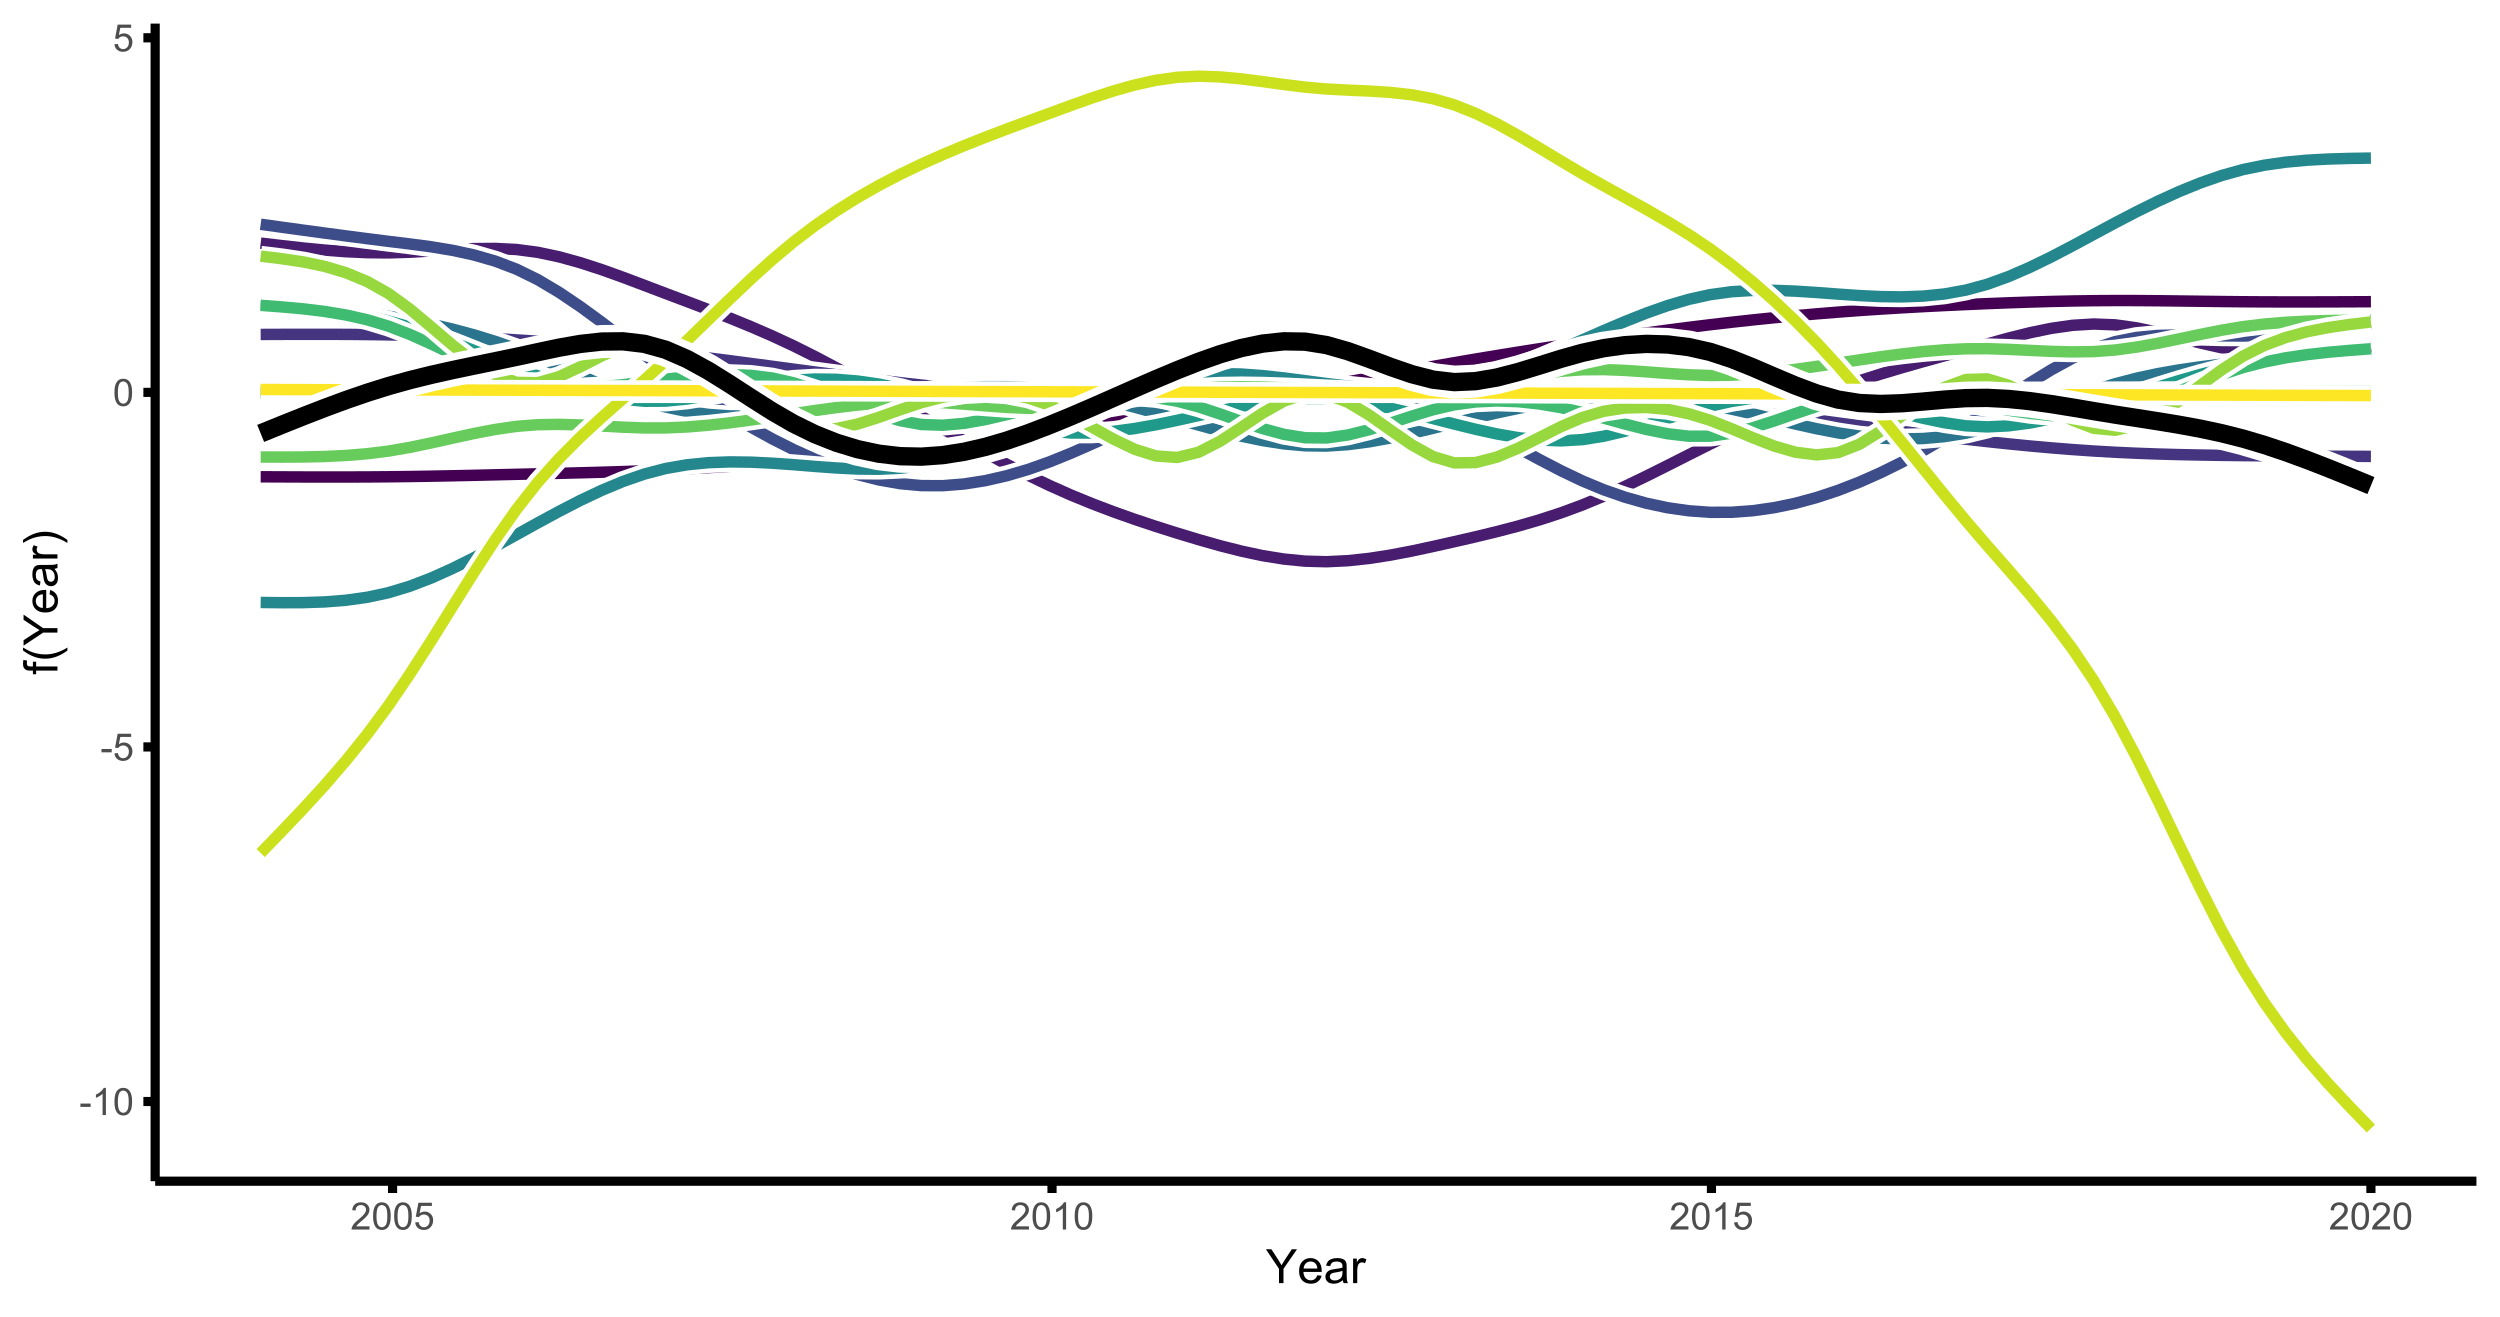 <?xml version="1.0" encoding="UTF-8"?>
<svg xmlns="http://www.w3.org/2000/svg" xmlns:xlink="http://www.w3.org/1999/xlink" width="581pt" height="306pt" viewBox="0 0 581 306" version="1.1">
<defs>
<g>
<symbol overflow="visible" id="glyph0-0">
<path style="stroke:none;" d="M 1.102 0 L 1.102 -5.5 L 5.5 -5.5 L 5.5 0 Z M 1.238 -0.137 L 5.363 -0.137 L 5.363 -5.363 L 1.238 -5.363 Z M 1.238 -0.137 "/>
</symbol>
<symbol overflow="visible" id="glyph0-1">
<path style="stroke:none;" d="M 0.281 -1.891 L 0.281 -2.668 L 2.656 -2.668 L 2.656 -1.891 Z M 0.281 -1.891 "/>
</symbol>
<symbol overflow="visible" id="glyph0-2">
<path style="stroke:none;" d="M 3.277 0 L 2.504 0 L 2.504 -4.93 C 2.316 -4.75 2.074 -4.574 1.773 -4.395 C 1.469 -4.215 1.195 -4.082 0.957 -3.996 L 0.957 -4.742 C 1.387 -4.941 1.766 -5.188 2.09 -5.48 C 2.414 -5.77 2.645 -6.051 2.781 -6.324 L 3.277 -6.324 Z M 3.277 0 "/>
</symbol>
<symbol overflow="visible" id="glyph0-3">
<path style="stroke:none;" d="M 0.367 -3.105 C 0.363 -3.848 0.438 -4.445 0.594 -4.902 C 0.742 -5.355 0.973 -5.707 1.277 -5.953 C 1.578 -6.199 1.957 -6.32 2.418 -6.324 C 2.754 -6.32 3.051 -6.254 3.309 -6.121 C 3.562 -5.984 3.773 -5.789 3.938 -5.531 C 4.102 -5.273 4.23 -4.961 4.328 -4.594 C 4.422 -4.227 4.469 -3.73 4.473 -3.105 C 4.469 -2.367 4.395 -1.77 4.242 -1.316 C 4.09 -0.859 3.863 -0.508 3.562 -0.262 C 3.258 -0.016 2.875 0.105 2.418 0.109 C 1.809 0.105 1.332 -0.109 0.988 -0.547 C 0.57 -1.066 0.363 -1.922 0.367 -3.105 Z M 1.16 -3.105 C 1.16 -2.07 1.281 -1.379 1.523 -1.039 C 1.766 -0.695 2.062 -0.527 2.418 -0.527 C 2.773 -0.527 3.074 -0.699 3.316 -1.043 C 3.559 -1.387 3.68 -2.074 3.68 -3.105 C 3.68 -4.145 3.559 -4.832 3.316 -5.172 C 3.074 -5.512 2.77 -5.684 2.41 -5.684 C 2.051 -5.684 1.77 -5.531 1.559 -5.234 C 1.293 -4.844 1.16 -4.137 1.16 -3.105 Z M 1.16 -3.105 "/>
</symbol>
<symbol overflow="visible" id="glyph0-4">
<path style="stroke:none;" d="M 0.367 -1.648 L 1.176 -1.719 C 1.234 -1.32 1.375 -1.023 1.594 -0.824 C 1.812 -0.625 2.078 -0.527 2.391 -0.527 C 2.762 -0.527 3.074 -0.668 3.336 -0.949 C 3.59 -1.23 3.719 -1.602 3.723 -2.066 C 3.719 -2.504 3.594 -2.852 3.348 -3.109 C 3.098 -3.363 2.773 -3.492 2.375 -3.492 C 2.125 -3.492 1.902 -3.434 1.703 -3.32 C 1.5 -3.207 1.344 -3.062 1.23 -2.883 L 0.504 -2.977 L 1.113 -6.215 L 4.246 -6.215 L 4.246 -5.473 L 1.73 -5.473 L 1.391 -3.781 C 1.766 -4.039 2.164 -4.172 2.582 -4.176 C 3.129 -4.172 3.594 -3.98 3.973 -3.605 C 4.352 -3.223 4.539 -2.734 4.543 -2.137 C 4.539 -1.562 4.375 -1.07 4.043 -0.656 C 3.637 -0.148 3.086 0.105 2.391 0.109 C 1.816 0.105 1.348 -0.051 0.984 -0.371 C 0.621 -0.691 0.414 -1.117 0.367 -1.648 Z M 0.367 -1.648 "/>
</symbol>
<symbol overflow="visible" id="glyph0-5">
<path style="stroke:none;" d="M 4.43 -0.742 L 4.43 0 L 0.266 0 C 0.258 -0.188 0.289 -0.367 0.355 -0.539 C 0.461 -0.82 0.629 -1.098 0.863 -1.375 C 1.094 -1.648 1.434 -1.965 1.879 -2.328 C 2.562 -2.887 3.023 -3.332 3.266 -3.664 C 3.5 -3.988 3.621 -4.301 3.625 -4.594 C 3.621 -4.898 3.512 -5.156 3.297 -5.367 C 3.074 -5.578 2.789 -5.684 2.441 -5.684 C 2.066 -5.684 1.77 -5.57 1.547 -5.348 C 1.32 -5.125 1.207 -4.816 1.207 -4.422 L 0.414 -4.504 C 0.465 -5.094 0.668 -5.543 1.027 -5.855 C 1.379 -6.164 1.855 -6.32 2.457 -6.324 C 3.059 -6.32 3.539 -6.152 3.891 -5.82 C 4.242 -5.484 4.418 -5.07 4.422 -4.578 C 4.418 -4.32 4.367 -4.074 4.266 -3.832 C 4.164 -3.59 3.992 -3.332 3.754 -3.062 C 3.512 -2.793 3.113 -2.426 2.562 -1.957 C 2.094 -1.566 1.797 -1.301 1.664 -1.16 C 1.531 -1.02 1.422 -0.879 1.34 -0.742 Z M 4.43 -0.742 "/>
</symbol>
<symbol overflow="visible" id="glyph1-0">
<path style="stroke:none;" d="M 1.375 0 L 1.375 -6.875 L 6.875 -6.875 L 6.875 0 Z M 1.547 -0.172 L 6.703 -0.172 L 6.703 -6.703 L 1.547 -6.703 Z M 1.547 -0.172 "/>
</symbol>
<symbol overflow="visible" id="glyph1-1">
<path style="stroke:none;" d="M 3.066 0 L 3.066 -3.336 L 0.031 -7.875 L 1.301 -7.875 L 2.852 -5.5 C 3.137 -5.055 3.402 -4.609 3.652 -4.168 C 3.887 -4.574 4.176 -5.039 4.512 -5.559 L 6.039 -7.875 L 7.25 -7.875 L 4.109 -3.336 L 4.109 0 Z M 3.066 0 "/>
</symbol>
<symbol overflow="visible" id="glyph1-2">
<path style="stroke:none;" d="M 4.629 -1.836 L 5.629 -1.715 C 5.469 -1.125 5.176 -0.672 4.75 -0.352 C 4.324 -0.031 3.781 0.129 3.121 0.129 C 2.281 0.129 1.617 -0.125 1.133 -0.641 C 0.641 -1.152 0.398 -1.875 0.402 -2.805 C 0.398 -3.762 0.645 -4.504 1.145 -5.035 C 1.637 -5.562 2.277 -5.828 3.066 -5.832 C 3.824 -5.828 4.449 -5.57 4.934 -5.051 C 5.418 -4.531 5.66 -3.801 5.66 -2.863 C 5.66 -2.805 5.656 -2.719 5.656 -2.605 L 1.402 -2.605 C 1.434 -1.977 1.613 -1.496 1.934 -1.164 C 2.25 -0.828 2.645 -0.66 3.125 -0.664 C 3.477 -0.66 3.781 -0.754 4.031 -0.945 C 4.281 -1.129 4.48 -1.426 4.629 -1.836 Z M 1.457 -3.398 L 4.641 -3.398 C 4.598 -3.879 4.473 -4.238 4.273 -4.48 C 3.961 -4.852 3.562 -5.039 3.078 -5.039 C 2.629 -5.039 2.258 -4.891 1.957 -4.594 C 1.652 -4.297 1.484 -3.898 1.457 -3.398 Z M 1.457 -3.398 "/>
</symbol>
<symbol overflow="visible" id="glyph1-3">
<path style="stroke:none;" d="M 4.445 -0.703 C 4.086 -0.398 3.742 -0.184 3.414 -0.059 C 3.082 0.066 2.727 0.129 2.348 0.129 C 1.719 0.129 1.238 -0.023 0.902 -0.328 C 0.566 -0.633 0.398 -1.023 0.398 -1.504 C 0.398 -1.781 0.461 -2.035 0.586 -2.27 C 0.711 -2.496 0.875 -2.684 1.086 -2.824 C 1.289 -2.965 1.523 -3.07 1.781 -3.141 C 1.969 -3.191 2.254 -3.238 2.641 -3.289 C 3.418 -3.375 3.992 -3.488 4.367 -3.621 C 4.367 -3.754 4.371 -3.836 4.371 -3.871 C 4.371 -4.266 4.277 -4.543 4.098 -4.703 C 3.848 -4.918 3.48 -5.027 2.996 -5.031 C 2.539 -5.027 2.203 -4.949 1.988 -4.793 C 1.77 -4.633 1.609 -4.352 1.508 -3.949 L 0.562 -4.078 C 0.648 -4.48 0.789 -4.805 0.988 -5.055 C 1.184 -5.301 1.469 -5.492 1.844 -5.629 C 2.215 -5.762 2.645 -5.828 3.137 -5.832 C 3.621 -5.828 4.02 -5.773 4.324 -5.66 C 4.629 -5.543 4.852 -5.398 4.996 -5.227 C 5.137 -5.055 5.238 -4.836 5.297 -4.57 C 5.328 -4.406 5.344 -4.109 5.344 -3.68 L 5.344 -2.391 C 5.344 -1.492 5.363 -0.922 5.406 -0.684 C 5.445 -0.445 5.527 -0.219 5.648 0 L 4.641 0 C 4.539 -0.199 4.473 -0.434 4.445 -0.703 Z M 4.367 -2.863 C 4.012 -2.719 3.488 -2.598 2.789 -2.496 C 2.391 -2.438 2.105 -2.371 1.941 -2.301 C 1.773 -2.227 1.648 -2.121 1.562 -1.988 C 1.473 -1.848 1.43 -1.695 1.43 -1.531 C 1.43 -1.27 1.527 -1.055 1.723 -0.887 C 1.918 -0.711 2.203 -0.625 2.578 -0.629 C 2.949 -0.625 3.277 -0.707 3.57 -0.871 C 3.859 -1.031 4.074 -1.254 4.211 -1.543 C 4.312 -1.754 4.363 -2.078 4.367 -2.508 Z M 4.367 -2.863 "/>
</symbol>
<symbol overflow="visible" id="glyph1-4">
<path style="stroke:none;" d="M 0.715 0 L 0.715 -5.703 L 1.586 -5.703 L 1.586 -4.84 C 1.805 -5.242 2.008 -5.508 2.199 -5.637 C 2.383 -5.766 2.59 -5.828 2.82 -5.832 C 3.141 -5.828 3.473 -5.727 3.812 -5.523 L 3.48 -4.625 C 3.242 -4.762 3.004 -4.832 2.773 -4.836 C 2.555 -4.832 2.363 -4.77 2.199 -4.645 C 2.027 -4.516 1.91 -4.34 1.844 -4.113 C 1.73 -3.77 1.676 -3.391 1.68 -2.984 L 1.68 0 Z M 0.715 0 "/>
</symbol>
<symbol overflow="visible" id="glyph2-0">
<path style="stroke:none;" d="M 0 -1.375 L -6.875 -1.375 L -6.875 -6.875 L 0 -6.875 Z M -0.172 -1.547 L -0.172 -6.703 L -6.703 -6.703 L -6.703 -1.547 Z M -0.172 -1.547 "/>
</symbol>
<symbol overflow="visible" id="glyph2-1">
<path style="stroke:none;" d="M 0 -0.957 L -4.953 -0.957 L -4.953 -0.102 L -5.703 -0.102 L -5.703 -0.957 L -6.312 -0.957 C -6.691 -0.953 -6.977 -0.988 -7.164 -1.059 C -7.41 -1.148 -7.613 -1.312 -7.773 -1.551 C -7.926 -1.781 -8.004 -2.109 -8.008 -2.535 C -8.004 -2.805 -7.973 -3.105 -7.91 -3.438 L -7.07 -3.293 C -7.102 -3.09 -7.117 -2.898 -7.121 -2.723 C -7.117 -2.426 -7.055 -2.219 -6.934 -2.098 C -6.805 -1.977 -6.57 -1.914 -6.23 -1.918 L -5.703 -1.918 L -5.703 -3.031 L -4.953 -3.031 L -4.953 -1.918 L 0 -1.918 Z M 0 -0.957 "/>
</symbol>
<symbol overflow="visible" id="glyph2-2">
<path style="stroke:none;" d="M 2.316 -2.574 C 1.637 -2.035 0.852 -1.586 -0.047 -1.219 C -0.949 -0.852 -1.883 -0.668 -2.852 -0.668 C -3.699 -0.668 -4.516 -0.805 -5.301 -1.078 C -6.203 -1.398 -7.105 -1.895 -8.008 -2.574 L -8.008 -3.266 C -7.262 -2.828 -6.73 -2.543 -6.414 -2.406 C -5.918 -2.184 -5.402 -2.012 -4.867 -1.891 C -4.195 -1.734 -3.523 -1.656 -2.848 -1.66 C -1.121 -1.656 0.598 -2.191 2.316 -3.266 Z M 2.316 -2.574 "/>
</symbol>
<symbol overflow="visible" id="glyph2-3">
<path style="stroke:none;" d="M 0 -3.066 L -3.336 -3.066 L -7.875 -0.031 L -7.875 -1.301 L -5.5 -2.852 C -5.055 -3.137 -4.609 -3.402 -4.168 -3.652 C -4.574 -3.887 -5.039 -4.176 -5.559 -4.512 L -7.875 -6.039 L -7.875 -7.25 L -3.336 -4.109 L 0 -4.109 Z M 0 -3.066 "/>
</symbol>
<symbol overflow="visible" id="glyph2-4">
<path style="stroke:none;" d="M -1.836 -4.629 L -1.715 -5.629 C -1.125 -5.469 -0.672 -5.176 -0.352 -4.75 C -0.031 -4.324 0.129 -3.781 0.129 -3.121 C 0.129 -2.281 -0.125 -1.617 -0.641 -1.133 C -1.152 -0.641 -1.875 -0.398 -2.805 -0.402 C -3.762 -0.398 -4.504 -0.645 -5.035 -1.145 C -5.562 -1.637 -5.828 -2.277 -5.832 -3.066 C -5.828 -3.824 -5.57 -4.449 -5.051 -4.934 C -4.531 -5.418 -3.801 -5.66 -2.863 -5.66 C -2.805 -5.66 -2.719 -5.656 -2.605 -5.656 L -2.605 -1.402 C -1.977 -1.434 -1.496 -1.613 -1.164 -1.934 C -0.828 -2.25 -0.66 -2.645 -0.664 -3.125 C -0.66 -3.477 -0.754 -3.781 -0.941 -4.031 C -1.125 -4.281 -1.422 -4.48 -1.836 -4.629 Z M -3.398 -1.457 L -3.398 -4.641 C -3.879 -4.598 -4.238 -4.473 -4.48 -4.273 C -4.852 -3.961 -5.039 -3.562 -5.039 -3.078 C -5.039 -2.629 -4.891 -2.258 -4.594 -1.957 C -4.297 -1.652 -3.898 -1.484 -3.398 -1.457 Z M -3.398 -1.457 "/>
</symbol>
<symbol overflow="visible" id="glyph2-5">
<path style="stroke:none;" d="M -0.703 -4.445 C -0.398 -4.086 -0.184 -3.742 -0.059 -3.414 C 0.066 -3.082 0.129 -2.727 0.129 -2.348 C 0.129 -1.719 -0.023 -1.238 -0.328 -0.902 C -0.633 -0.566 -1.023 -0.398 -1.504 -0.398 C -1.781 -0.398 -2.035 -0.461 -2.27 -0.586 C -2.496 -0.711 -2.684 -0.875 -2.824 -1.086 C -2.965 -1.289 -3.07 -1.523 -3.141 -1.785 C -3.191 -1.969 -3.238 -2.254 -3.289 -2.641 C -3.375 -3.418 -3.488 -3.992 -3.621 -4.367 C -3.754 -4.367 -3.836 -4.371 -3.871 -4.371 C -4.266 -4.371 -4.543 -4.277 -4.703 -4.098 C -4.918 -3.848 -5.027 -3.48 -5.031 -2.996 C -5.027 -2.539 -4.949 -2.203 -4.793 -1.988 C -4.633 -1.77 -4.352 -1.609 -3.949 -1.508 L -4.078 -0.562 C -4.48 -0.648 -4.805 -0.789 -5.055 -0.988 C -5.301 -1.184 -5.492 -1.469 -5.629 -1.844 C -5.762 -2.215 -5.828 -2.645 -5.832 -3.137 C -5.828 -3.621 -5.773 -4.02 -5.66 -4.324 C -5.543 -4.629 -5.398 -4.852 -5.227 -4.996 C -5.055 -5.137 -4.836 -5.238 -4.57 -5.297 C -4.406 -5.328 -4.109 -5.344 -3.68 -5.344 L -2.391 -5.344 C -1.492 -5.344 -0.922 -5.363 -0.684 -5.406 C -0.445 -5.445 -0.219 -5.527 0 -5.648 L 0 -4.641 C -0.199 -4.539 -0.434 -4.473 -0.703 -4.445 Z M -2.863 -4.367 C -2.719 -4.012 -2.598 -3.488 -2.496 -2.789 C -2.438 -2.391 -2.371 -2.109 -2.301 -1.945 C -2.227 -1.781 -2.121 -1.652 -1.988 -1.562 C -1.848 -1.473 -1.695 -1.43 -1.531 -1.43 C -1.27 -1.43 -1.055 -1.527 -0.887 -1.723 C -0.711 -1.918 -0.625 -2.203 -0.629 -2.578 C -0.625 -2.949 -0.707 -3.277 -0.871 -3.57 C -1.031 -3.859 -1.254 -4.074 -1.543 -4.211 C -1.754 -4.312 -2.078 -4.363 -2.508 -4.367 Z M -2.863 -4.367 "/>
</symbol>
<symbol overflow="visible" id="glyph2-6">
<path style="stroke:none;" d="M 0 -0.715 L -5.703 -0.715 L -5.703 -1.586 L -4.84 -1.586 C -5.242 -1.805 -5.508 -2.008 -5.637 -2.199 C -5.766 -2.383 -5.828 -2.59 -5.832 -2.82 C -5.828 -3.141 -5.727 -3.473 -5.523 -3.812 L -4.625 -3.48 C -4.762 -3.242 -4.832 -3.004 -4.836 -2.773 C -4.832 -2.555 -4.77 -2.363 -4.645 -2.199 C -4.516 -2.027 -4.34 -1.91 -4.113 -1.844 C -3.77 -1.73 -3.391 -1.676 -2.984 -1.68 L 0 -1.68 Z M 0 -0.715 "/>
</symbol>
<symbol overflow="visible" id="glyph2-7">
<path style="stroke:none;" d="M 2.316 -1.359 L 2.316 -0.664 C 0.598 -1.734 -1.121 -2.273 -2.848 -2.273 C -3.52 -2.273 -4.188 -2.195 -4.852 -2.043 C -5.387 -1.918 -5.902 -1.746 -6.398 -1.531 C -6.719 -1.387 -7.254 -1.102 -8.008 -0.668 L -8.008 -1.359 C -7.105 -2.031 -6.203 -2.527 -5.301 -2.852 C -4.516 -3.125 -3.699 -3.262 -2.852 -3.266 C -1.883 -3.262 -0.949 -3.078 -0.047 -2.707 C 0.852 -2.336 1.637 -1.887 2.316 -1.359 Z M 2.316 -1.359 "/>
</symbol>
</g>
<clipPath id="clip1">
  <path d="M 36.059 5.48 L 575.52 5.48 L 575.52 274.512 L 36.059 274.512 Z M 36.059 5.48 "/>
</clipPath>
</defs>
<g id="surface371">
<rect x="0" y="0" width="581" height="306" style="fill:rgb(100%,100%,100%);fill-opacity:1;stroke:none;"/>
<rect x="0" y="0" width="581" height="306" style="fill:rgb(100%,100%,100%);fill-opacity:1;stroke:none;"/>
<path style="fill:none;stroke-width:1.067;stroke-linecap:round;stroke-linejoin:round;stroke:rgb(100%,100%,100%);stroke-opacity:1;stroke-miterlimit:10;" d="M 0 306 L 581 306 L 581 0 L 0 0 Z M 0 306 "/>
<g clip-path="url(#clip1)" clip-rule="nonzero">
<path style=" stroke:none;fill-rule:nonzero;fill:rgb(100%,100%,100%);fill-opacity:1;" d="M 36.059 274.508 L 575.52 274.508 L 575.52 5.477 L 36.059 5.477 Z M 36.059 274.508 "/>
</g>
<path style="fill:none;stroke-width:4.801;stroke-linecap:butt;stroke-linejoin:round;stroke:rgb(100%,100%,100%);stroke-opacity:1;stroke-miterlimit:10;" d="M 60.578 110.805 L 65.531 110.828 L 70.488 110.848 L 75.441 110.855 L 80.395 110.855 L 85.348 110.84 L 90.301 110.801 L 95.254 110.742 L 100.211 110.664 L 105.164 110.57 L 110.117 110.465 L 120.023 110.23 L 124.977 110.117 L 129.934 110 L 134.887 109.879 L 139.84 109.742 L 144.793 109.59 L 149.746 109.41 L 154.699 109.199 L 159.652 108.957 L 164.609 108.68 L 169.562 108.375 L 174.516 108.039 L 179.469 107.676 L 184.422 107.289 L 189.375 106.879 L 194.332 106.441 L 199.285 105.98 L 204.238 105.492 L 209.191 104.977 L 214.145 104.43 L 219.098 103.855 L 224.055 103.254 L 229.008 102.617 L 233.961 101.957 L 238.914 101.266 L 243.867 100.543 L 248.82 99.793 L 253.773 99.02 L 258.73 98.223 L 263.684 97.41 L 268.637 96.582 L 273.59 95.742 L 278.543 94.895 L 283.496 94.043 L 288.453 93.184 L 293.406 92.316 L 298.359 91.438 L 303.312 90.551 L 308.266 89.656 L 313.219 88.75 L 318.172 87.84 L 323.129 86.934 L 328.082 86.035 L 333.035 85.152 L 337.988 84.285 L 342.941 83.441 L 347.895 82.621 L 352.852 81.82 L 357.805 81.039 L 362.758 80.273 L 367.711 79.523 L 372.664 78.789 L 377.617 78.074 L 382.574 77.383 L 387.527 76.715 L 392.48 76.074 L 397.434 75.465 L 402.387 74.891 L 407.34 74.348 L 412.293 73.844 L 417.25 73.375 L 422.203 72.938 L 427.156 72.539 L 432.109 72.172 L 437.062 71.84 L 442.016 71.539 L 446.973 71.262 L 451.926 71.012 L 456.879 70.781 L 461.832 70.566 L 466.785 70.371 L 471.738 70.203 L 476.695 70.059 L 481.648 69.949 L 486.602 69.875 L 491.555 69.844 L 496.508 69.852 L 501.461 69.891 L 506.414 69.949 L 511.371 70.012 L 516.324 70.074 L 521.277 70.125 L 526.23 70.156 L 531.184 70.168 L 536.137 70.168 L 541.094 70.156 L 546.047 70.137 L 551 70.113 "/>
<path style="fill:none;stroke-width:2.667;stroke-linecap:butt;stroke-linejoin:round;stroke:rgb(26.667%,0.392%,32.941%);stroke-opacity:1;stroke-miterlimit:10;" d="M 60.578 110.805 L 65.531 110.828 L 70.488 110.848 L 75.441 110.855 L 80.395 110.855 L 85.348 110.84 L 90.301 110.801 L 95.254 110.742 L 100.211 110.664 L 105.164 110.57 L 110.117 110.465 L 120.023 110.23 L 124.977 110.117 L 129.934 110 L 134.887 109.879 L 139.84 109.742 L 144.793 109.59 L 149.746 109.41 L 154.699 109.199 L 159.652 108.957 L 164.609 108.68 L 169.562 108.375 L 174.516 108.039 L 179.469 107.676 L 184.422 107.289 L 189.375 106.879 L 194.332 106.441 L 199.285 105.98 L 204.238 105.492 L 209.191 104.977 L 214.145 104.43 L 219.098 103.855 L 224.055 103.254 L 229.008 102.617 L 233.961 101.957 L 238.914 101.266 L 243.867 100.543 L 248.82 99.793 L 253.773 99.02 L 258.73 98.223 L 263.684 97.41 L 268.637 96.582 L 273.59 95.742 L 278.543 94.895 L 283.496 94.043 L 288.453 93.184 L 293.406 92.316 L 298.359 91.438 L 303.312 90.551 L 308.266 89.656 L 313.219 88.75 L 318.172 87.84 L 323.129 86.934 L 328.082 86.035 L 333.035 85.152 L 337.988 84.285 L 342.941 83.441 L 347.895 82.621 L 352.852 81.82 L 357.805 81.039 L 362.758 80.273 L 367.711 79.523 L 372.664 78.789 L 377.617 78.074 L 382.574 77.383 L 387.527 76.715 L 392.48 76.074 L 397.434 75.465 L 402.387 74.891 L 407.34 74.348 L 412.293 73.844 L 417.25 73.375 L 422.203 72.938 L 427.156 72.539 L 432.109 72.172 L 437.062 71.84 L 442.016 71.539 L 446.973 71.262 L 451.926 71.012 L 456.879 70.781 L 461.832 70.566 L 466.785 70.371 L 471.738 70.203 L 476.695 70.059 L 481.648 69.949 L 486.602 69.875 L 491.555 69.844 L 496.508 69.852 L 501.461 69.891 L 506.414 69.949 L 511.371 70.012 L 516.324 70.074 L 521.277 70.125 L 526.23 70.156 L 531.184 70.168 L 536.137 70.168 L 541.094 70.156 L 546.047 70.137 L 551 70.113 "/>
<path style="fill:none;stroke-width:4.801;stroke-linecap:butt;stroke-linejoin:round;stroke:rgb(100%,100%,100%);stroke-opacity:1;stroke-miterlimit:10;" d="M 60.578 56.5 L 65.531 57.086 L 70.488 57.641 L 75.441 58.121 L 80.395 58.496 L 85.348 58.723 L 90.301 58.773 L 95.254 58.617 L 100.211 58.328 L 105.164 58.012 L 110.117 57.777 L 115.07 57.734 L 120.023 57.984 L 124.977 58.637 L 129.934 59.688 L 134.887 61.059 L 139.84 62.672 L 144.793 64.453 L 149.746 66.32 L 154.699 68.203 L 159.652 70.07 L 164.609 71.957 L 169.562 73.895 L 174.516 75.922 L 179.469 78.07 L 184.422 80.375 L 189.375 82.848 L 194.332 85.469 L 199.285 88.199 L 204.238 91.012 L 209.191 93.879 L 214.145 96.762 L 219.098 99.633 L 224.055 102.465 L 229.008 105.227 L 233.961 107.895 L 238.914 110.43 L 243.867 112.812 L 248.82 115.016 L 253.773 117.047 L 258.73 118.93 L 263.684 120.688 L 268.637 122.34 L 273.59 123.906 L 278.543 125.406 L 283.496 126.812 L 288.453 128.07 L 293.406 129.129 L 298.359 129.926 L 303.312 130.414 L 308.266 130.543 L 313.219 130.309 L 318.172 129.777 L 323.129 129.008 L 328.082 128.062 L 333.035 127 L 337.988 125.887 L 342.941 124.746 L 347.895 123.547 L 352.852 122.246 L 357.805 120.809 L 362.758 119.195 L 367.711 117.367 L 372.664 115.309 L 377.617 113.055 L 382.574 110.668 L 387.527 108.195 L 392.48 105.688 L 397.434 103.199 L 402.387 100.781 L 407.34 98.445 L 412.293 96.211 L 417.25 94.086 L 422.203 92.09 L 427.156 90.23 L 432.109 88.516 L 437.062 86.934 L 442.016 85.453 L 446.973 84.039 L 451.926 82.668 L 456.879 81.305 L 461.832 79.93 L 466.785 78.574 L 471.738 77.336 L 476.695 76.312 L 481.648 75.602 L 486.602 75.301 L 491.555 75.496 L 496.508 76.191 L 501.461 77.23 L 506.414 78.457 L 511.371 79.707 L 516.324 80.828 L 521.277 81.656 L 526.23 82.094 L 531.184 82.191 L 536.137 82.016 L 541.094 81.637 L 546.047 81.121 L 551 80.539 "/>
<path style="fill:none;stroke-width:2.667;stroke-linecap:butt;stroke-linejoin:round;stroke:rgb(28.235%,11.373%,43.529%);stroke-opacity:1;stroke-miterlimit:10;" d="M 60.578 56.5 L 65.531 57.086 L 70.488 57.641 L 75.441 58.121 L 80.395 58.496 L 85.348 58.723 L 90.301 58.773 L 95.254 58.617 L 100.211 58.328 L 105.164 58.012 L 110.117 57.777 L 115.07 57.734 L 120.023 57.984 L 124.977 58.637 L 129.934 59.688 L 134.887 61.059 L 139.84 62.672 L 144.793 64.453 L 149.746 66.32 L 154.699 68.203 L 159.652 70.07 L 164.609 71.957 L 169.562 73.895 L 174.516 75.922 L 179.469 78.07 L 184.422 80.375 L 189.375 82.848 L 194.332 85.469 L 199.285 88.199 L 204.238 91.012 L 209.191 93.879 L 214.145 96.762 L 219.098 99.633 L 224.055 102.465 L 229.008 105.227 L 233.961 107.895 L 238.914 110.43 L 243.867 112.812 L 248.82 115.016 L 253.773 117.047 L 258.73 118.93 L 263.684 120.688 L 268.637 122.34 L 273.59 123.906 L 278.543 125.406 L 283.496 126.812 L 288.453 128.07 L 293.406 129.129 L 298.359 129.926 L 303.312 130.414 L 308.266 130.543 L 313.219 130.309 L 318.172 129.777 L 323.129 129.008 L 328.082 128.062 L 333.035 127 L 337.988 125.887 L 342.941 124.746 L 347.895 123.547 L 352.852 122.246 L 357.805 120.809 L 362.758 119.195 L 367.711 117.367 L 372.664 115.309 L 377.617 113.055 L 382.574 110.668 L 387.527 108.195 L 392.48 105.688 L 397.434 103.199 L 402.387 100.781 L 407.34 98.445 L 412.293 96.211 L 417.25 94.086 L 422.203 92.09 L 427.156 90.23 L 432.109 88.516 L 437.062 86.934 L 442.016 85.453 L 446.973 84.039 L 451.926 82.668 L 456.879 81.305 L 461.832 79.93 L 466.785 78.574 L 471.738 77.336 L 476.695 76.312 L 481.648 75.602 L 486.602 75.301 L 491.555 75.496 L 496.508 76.191 L 501.461 77.23 L 506.414 78.457 L 511.371 79.707 L 516.324 80.828 L 521.277 81.656 L 526.23 82.094 L 531.184 82.191 L 536.137 82.016 L 541.094 81.637 L 546.047 81.121 L 551 80.539 "/>
<path style="fill:none;stroke-width:4.801;stroke-linecap:butt;stroke-linejoin:round;stroke:rgb(100%,100%,100%);stroke-opacity:1;stroke-miterlimit:10;" d="M 60.578 77.727 L 65.531 77.707 L 70.488 77.695 L 75.441 77.695 L 80.395 77.711 L 85.348 77.754 L 90.301 77.824 L 95.254 77.93 L 100.211 78.07 L 105.164 78.246 L 110.117 78.457 L 115.07 78.707 L 120.023 78.988 L 124.977 79.305 L 129.934 79.66 L 134.887 80.047 L 139.84 80.477 L 144.793 80.941 L 149.746 81.445 L 154.699 81.988 L 159.652 82.566 L 164.609 83.18 L 169.562 83.812 L 174.516 84.465 L 179.469 85.125 L 184.422 85.789 L 189.375 86.449 L 194.332 87.098 L 199.285 87.734 L 204.238 88.348 L 209.191 88.934 L 214.145 89.488 L 219.098 90.004 L 224.055 90.48 L 229.008 90.91 L 233.961 91.301 L 238.914 91.641 L 243.867 91.934 L 248.82 92.172 L 253.773 92.359 L 258.73 92.5 L 263.684 92.59 L 268.637 92.633 L 273.59 92.633 L 278.543 92.586 L 283.496 92.504 L 288.453 92.391 L 293.406 92.258 L 298.359 92.109 L 303.312 91.953 L 308.266 91.801 L 313.219 91.66 L 318.172 91.527 L 323.129 91.414 L 328.082 91.324 L 333.035 91.262 L 337.988 91.23 L 342.941 91.23 L 347.895 91.277 L 352.852 91.363 L 357.805 91.5 L 362.758 91.688 L 367.711 91.934 L 372.664 92.234 L 377.617 92.594 L 382.574 93.008 L 387.527 93.465 L 392.48 93.969 L 397.434 94.508 L 402.387 95.086 L 407.34 95.691 L 412.293 96.324 L 417.25 96.973 L 422.203 97.629 L 427.156 98.293 L 432.109 98.953 L 437.062 99.609 L 442.016 100.254 L 446.973 100.883 L 451.926 101.492 L 456.879 102.078 L 461.832 102.633 L 466.785 103.156 L 471.738 103.641 L 476.695 104.082 L 481.648 104.477 L 486.602 104.82 L 491.555 105.105 L 496.508 105.332 L 501.461 105.512 L 506.414 105.648 L 511.371 105.75 L 516.324 105.828 L 521.277 105.887 L 526.23 105.934 L 531.184 105.973 L 536.137 106.004 L 541.094 106.027 L 551 106.066 "/>
<path style="fill:none;stroke-width:2.667;stroke-linecap:butt;stroke-linejoin:round;stroke:rgb(27.059%,20.784%,50.588%);stroke-opacity:1;stroke-miterlimit:10;" d="M 60.578 77.727 L 65.531 77.707 L 70.488 77.695 L 75.441 77.695 L 80.395 77.711 L 85.348 77.754 L 90.301 77.824 L 95.254 77.93 L 100.211 78.07 L 105.164 78.246 L 110.117 78.457 L 115.07 78.707 L 120.023 78.988 L 124.977 79.305 L 129.934 79.66 L 134.887 80.047 L 139.84 80.477 L 144.793 80.941 L 149.746 81.445 L 154.699 81.988 L 159.652 82.566 L 164.609 83.18 L 169.562 83.812 L 174.516 84.465 L 179.469 85.125 L 184.422 85.789 L 189.375 86.449 L 194.332 87.098 L 199.285 87.734 L 204.238 88.348 L 209.191 88.934 L 214.145 89.488 L 219.098 90.004 L 224.055 90.48 L 229.008 90.91 L 233.961 91.301 L 238.914 91.641 L 243.867 91.934 L 248.82 92.172 L 253.773 92.359 L 258.73 92.5 L 263.684 92.59 L 268.637 92.633 L 273.59 92.633 L 278.543 92.586 L 283.496 92.504 L 288.453 92.391 L 293.406 92.258 L 298.359 92.109 L 303.312 91.953 L 308.266 91.801 L 313.219 91.66 L 318.172 91.527 L 323.129 91.414 L 328.082 91.324 L 333.035 91.262 L 337.988 91.23 L 342.941 91.23 L 347.895 91.277 L 352.852 91.363 L 357.805 91.5 L 362.758 91.688 L 367.711 91.934 L 372.664 92.234 L 377.617 92.594 L 382.574 93.008 L 387.527 93.465 L 392.48 93.969 L 397.434 94.508 L 402.387 95.086 L 407.34 95.691 L 412.293 96.324 L 417.25 96.973 L 422.203 97.629 L 427.156 98.293 L 432.109 98.953 L 437.062 99.609 L 442.016 100.254 L 446.973 100.883 L 451.926 101.492 L 456.879 102.078 L 461.832 102.633 L 466.785 103.156 L 471.738 103.641 L 476.695 104.082 L 481.648 104.477 L 486.602 104.82 L 491.555 105.105 L 496.508 105.332 L 501.461 105.512 L 506.414 105.648 L 511.371 105.75 L 516.324 105.828 L 521.277 105.887 L 526.23 105.934 L 531.184 105.973 L 536.137 106.004 L 541.094 106.027 L 551 106.066 "/>
<path style="fill:none;stroke-width:4.801;stroke-linecap:butt;stroke-linejoin:round;stroke:rgb(100%,100%,100%);stroke-opacity:1;stroke-miterlimit:10;" d="M 60.578 52.121 L 65.531 52.809 L 70.488 53.492 L 75.441 54.164 L 80.395 54.824 L 85.348 55.469 L 90.301 56.094 L 95.254 56.699 L 100.211 57.359 L 105.164 58.176 L 110.117 59.25 L 115.07 60.676 L 120.023 62.559 L 124.977 64.988 L 129.934 67.938 L 134.887 71.277 L 139.84 74.895 L 144.793 78.664 L 149.746 82.469 L 154.699 86.184 L 159.652 89.738 L 164.609 93.109 L 169.562 96.289 L 174.516 99.254 L 179.469 101.992 L 184.422 104.488 L 189.375 106.723 L 194.332 108.66 L 199.285 110.273 L 204.238 111.531 L 209.191 112.402 L 214.145 112.855 L 219.098 112.875 L 224.055 112.477 L 229.008 111.699 L 233.961 110.562 L 238.914 109.109 L 243.867 107.359 L 248.82 105.355 L 253.773 103.18 L 258.73 100.926 L 263.684 98.695 L 268.637 96.578 L 273.59 94.68 L 278.543 93.082 L 283.496 91.816 L 288.453 90.863 L 293.406 90.203 L 298.359 89.82 L 303.312 89.699 L 308.266 89.82 L 313.219 90.188 L 318.172 90.828 L 323.129 91.766 L 328.082 93.02 L 333.035 94.621 L 337.988 96.59 L 342.941 98.902 L 347.895 101.453 L 352.852 104.125 L 357.805 106.809 L 362.758 109.387 L 367.711 111.75 L 372.664 113.809 L 377.617 115.539 L 382.574 116.941 L 387.527 118 L 392.48 118.707 L 397.434 119.062 L 402.387 119.051 L 407.34 118.691 L 412.293 117.988 L 417.25 116.961 L 422.203 115.617 L 427.156 113.977 L 432.109 112.051 L 437.062 109.855 L 442.016 107.41 L 446.973 104.738 L 451.926 101.859 L 456.879 98.793 L 461.832 95.562 L 466.785 92.254 L 471.738 89.004 L 476.695 85.957 L 481.648 83.246 L 486.602 81.016 L 491.555 79.402 L 496.508 78.426 L 501.461 77.953 L 506.414 77.832 L 511.371 77.914 L 516.324 78.051 L 521.277 78.09 L 526.23 77.934 L 531.184 77.605 L 536.137 77.133 L 541.094 76.559 L 546.047 75.91 L 551 75.23 "/>
<path style="fill:none;stroke-width:2.667;stroke-linecap:butt;stroke-linejoin:round;stroke:rgb(23.922%,30.196%,54.118%);stroke-opacity:1;stroke-miterlimit:10;" d="M 60.578 52.121 L 65.531 52.809 L 70.488 53.492 L 75.441 54.164 L 80.395 54.824 L 85.348 55.469 L 90.301 56.094 L 95.254 56.699 L 100.211 57.359 L 105.164 58.176 L 110.117 59.25 L 115.07 60.676 L 120.023 62.559 L 124.977 64.988 L 129.934 67.938 L 134.887 71.277 L 139.84 74.895 L 144.793 78.664 L 149.746 82.469 L 154.699 86.184 L 159.652 89.738 L 164.609 93.109 L 169.562 96.289 L 174.516 99.254 L 179.469 101.992 L 184.422 104.488 L 189.375 106.723 L 194.332 108.66 L 199.285 110.273 L 204.238 111.531 L 209.191 112.402 L 214.145 112.855 L 219.098 112.875 L 224.055 112.477 L 229.008 111.699 L 233.961 110.562 L 238.914 109.109 L 243.867 107.359 L 248.82 105.355 L 253.773 103.18 L 258.73 100.926 L 263.684 98.695 L 268.637 96.578 L 273.59 94.68 L 278.543 93.082 L 283.496 91.816 L 288.453 90.863 L 293.406 90.203 L 298.359 89.82 L 303.312 89.699 L 308.266 89.82 L 313.219 90.188 L 318.172 90.828 L 323.129 91.766 L 328.082 93.02 L 333.035 94.621 L 337.988 96.59 L 342.941 98.902 L 347.895 101.453 L 352.852 104.125 L 357.805 106.809 L 362.758 109.387 L 367.711 111.75 L 372.664 113.809 L 377.617 115.539 L 382.574 116.941 L 387.527 118 L 392.48 118.707 L 397.434 119.062 L 402.387 119.051 L 407.34 118.691 L 412.293 117.988 L 417.25 116.961 L 422.203 115.617 L 427.156 113.977 L 432.109 112.051 L 437.062 109.855 L 442.016 107.41 L 446.973 104.738 L 451.926 101.859 L 456.879 98.793 L 461.832 95.562 L 466.785 92.254 L 471.738 89.004 L 476.695 85.957 L 481.648 83.246 L 486.602 81.016 L 491.555 79.402 L 496.508 78.426 L 501.461 77.953 L 506.414 77.832 L 511.371 77.914 L 516.324 78.051 L 521.277 78.09 L 526.23 77.934 L 531.184 77.605 L 536.137 77.133 L 541.094 76.559 L 546.047 75.91 L 551 75.23 "/>
<path style="fill:none;stroke-width:4.801;stroke-linecap:butt;stroke-linejoin:round;stroke:rgb(100%,100%,100%);stroke-opacity:1;stroke-miterlimit:10;" d="M 60.578 91.008 L 80.395 91.008 L 85.348 91.012 L 90.301 91.012 L 95.254 91.016 L 100.211 91.02 L 105.164 91.023 L 115.07 91.039 L 120.023 91.043 L 124.977 91.055 L 129.934 91.062 L 139.84 91.078 L 144.793 91.09 L 154.699 91.105 L 159.652 91.117 L 164.609 91.125 L 169.562 91.133 L 174.516 91.137 L 179.469 91.145 L 189.375 91.152 L 194.332 91.152 L 199.285 91.156 L 209.191 91.156 L 214.145 91.152 L 224.055 91.152 L 229.008 91.148 L 233.961 91.148 L 238.914 91.145 L 258.73 91.145 L 263.684 91.148 L 268.637 91.148 L 278.543 91.156 L 283.496 91.164 L 288.453 91.168 L 318.172 91.215 L 323.129 91.219 L 328.082 91.227 L 333.035 91.23 L 337.988 91.238 L 342.941 91.242 L 347.895 91.242 L 352.852 91.246 L 372.664 91.246 L 377.617 91.242 L 387.527 91.242 L 392.48 91.238 L 417.25 91.238 L 432.109 91.25 L 437.062 91.258 L 442.016 91.262 L 446.973 91.27 L 456.879 91.285 L 461.832 91.297 L 466.785 91.305 L 471.738 91.316 L 476.695 91.324 L 481.648 91.332 L 486.602 91.344 L 491.555 91.352 L 496.508 91.355 L 501.461 91.363 L 506.414 91.367 L 511.371 91.371 L 521.277 91.379 L 531.184 91.379 L 536.137 91.383 L 551 91.383 "/>
<path style="fill:none;stroke-width:2.667;stroke-linecap:butt;stroke-linejoin:round;stroke:rgb(20.392%,38.039%,55.294%);stroke-opacity:1;stroke-miterlimit:10;" d="M 60.578 91.008 L 80.395 91.008 L 85.348 91.012 L 90.301 91.012 L 95.254 91.016 L 100.211 91.02 L 105.164 91.023 L 115.07 91.039 L 120.023 91.043 L 124.977 91.055 L 129.934 91.062 L 139.84 91.078 L 144.793 91.09 L 154.699 91.105 L 159.652 91.117 L 164.609 91.125 L 169.562 91.133 L 174.516 91.137 L 179.469 91.145 L 189.375 91.152 L 194.332 91.152 L 199.285 91.156 L 209.191 91.156 L 214.145 91.152 L 224.055 91.152 L 229.008 91.148 L 233.961 91.148 L 238.914 91.145 L 258.73 91.145 L 263.684 91.148 L 268.637 91.148 L 278.543 91.156 L 283.496 91.164 L 288.453 91.168 L 318.172 91.215 L 323.129 91.219 L 328.082 91.227 L 333.035 91.23 L 337.988 91.238 L 342.941 91.242 L 347.895 91.242 L 352.852 91.246 L 372.664 91.246 L 377.617 91.242 L 387.527 91.242 L 392.48 91.238 L 417.25 91.238 L 432.109 91.25 L 437.062 91.258 L 442.016 91.262 L 446.973 91.27 L 456.879 91.285 L 461.832 91.297 L 466.785 91.305 L 471.738 91.316 L 476.695 91.324 L 481.648 91.332 L 486.602 91.344 L 491.555 91.352 L 496.508 91.355 L 501.461 91.363 L 506.414 91.367 L 511.371 91.371 L 521.277 91.379 L 531.184 91.379 L 536.137 91.383 L 551 91.383 "/>
<path style="fill:none;stroke-width:4.801;stroke-linecap:butt;stroke-linejoin:round;stroke:rgb(100%,100%,100%);stroke-opacity:1;stroke-miterlimit:10;" d="M 60.578 70.488 L 65.531 70.859 L 70.488 71.254 L 75.441 71.695 L 80.395 72.203 L 85.348 72.797 L 90.301 73.504 L 95.254 74.344 L 100.211 75.332 L 105.164 76.488 L 110.117 77.816 L 115.07 79.34 L 120.023 81.07 L 124.977 83.016 L 129.934 85.125 L 134.887 87.293 L 139.84 89.426 L 144.793 91.418 L 149.746 93.172 L 154.699 94.59 L 159.652 95.625 L 164.609 96.305 L 169.562 96.656 L 174.516 96.707 L 179.469 96.488 L 184.422 96.023 L 189.375 95.355 L 194.332 94.543 L 199.285 93.648 L 204.238 92.734 L 209.191 91.867 L 214.145 91.105 L 219.098 90.504 L 224.055 90.086 L 229.008 89.867 L 233.961 89.863 L 238.914 90.09 L 243.867 90.559 L 248.82 91.285 L 253.773 92.234 L 258.73 93.363 L 263.684 94.629 L 268.637 95.984 L 278.543 98.789 L 283.496 100.133 L 288.453 101.355 L 293.406 102.387 L 298.359 103.156 L 303.312 103.605 L 308.266 103.664 L 313.219 103.336 L 318.172 102.688 L 323.129 101.789 L 328.082 100.715 L 333.035 99.531 L 337.988 98.309 L 342.941 97.105 L 347.895 95.957 L 352.852 94.906 L 357.805 93.98 L 362.758 93.227 L 367.711 92.676 L 372.664 92.355 L 377.617 92.262 L 382.574 92.395 L 387.527 92.75 L 392.48 93.316 L 397.434 94.098 L 402.387 95.074 L 407.34 96.188 L 412.293 97.367 L 417.25 98.543 L 422.203 99.645 L 427.156 100.598 L 432.109 101.336 L 437.062 101.816 L 442.016 102.02 L 446.973 101.91 L 451.926 101.469 L 456.879 100.668 L 461.832 99.488 L 466.785 97.969 L 471.738 96.227 L 476.695 94.371 L 481.648 92.504 L 486.602 90.742 L 491.555 89.191 L 496.508 87.898 L 501.461 86.836 L 506.414 85.965 L 511.371 85.242 L 516.324 84.637 L 521.277 84.109 L 526.23 83.629 L 531.184 83.184 L 536.137 82.77 L 541.094 82.375 L 546.047 82 L 551 81.629 "/>
<path style="fill:none;stroke-width:2.667;stroke-linecap:butt;stroke-linejoin:round;stroke:rgb(16.863%,45.49%,55.686%);stroke-opacity:1;stroke-miterlimit:10;" d="M 60.578 70.488 L 65.531 70.859 L 70.488 71.254 L 75.441 71.695 L 80.395 72.203 L 85.348 72.797 L 90.301 73.504 L 95.254 74.344 L 100.211 75.332 L 105.164 76.488 L 110.117 77.816 L 115.07 79.34 L 120.023 81.07 L 124.977 83.016 L 129.934 85.125 L 134.887 87.293 L 139.84 89.426 L 144.793 91.418 L 149.746 93.172 L 154.699 94.59 L 159.652 95.625 L 164.609 96.305 L 169.562 96.656 L 174.516 96.707 L 179.469 96.488 L 184.422 96.023 L 189.375 95.355 L 194.332 94.543 L 199.285 93.648 L 204.238 92.734 L 209.191 91.867 L 214.145 91.105 L 219.098 90.504 L 224.055 90.086 L 229.008 89.867 L 233.961 89.863 L 238.914 90.09 L 243.867 90.559 L 248.82 91.285 L 253.773 92.234 L 258.73 93.363 L 263.684 94.629 L 268.637 95.984 L 278.543 98.789 L 283.496 100.133 L 288.453 101.355 L 293.406 102.387 L 298.359 103.156 L 303.312 103.605 L 308.266 103.664 L 313.219 103.336 L 318.172 102.688 L 323.129 101.789 L 328.082 100.715 L 333.035 99.531 L 337.988 98.309 L 342.941 97.105 L 347.895 95.957 L 352.852 94.906 L 357.805 93.98 L 362.758 93.227 L 367.711 92.676 L 372.664 92.355 L 377.617 92.262 L 382.574 92.395 L 387.527 92.75 L 392.48 93.316 L 397.434 94.098 L 402.387 95.074 L 407.34 96.188 L 412.293 97.367 L 417.25 98.543 L 422.203 99.645 L 427.156 100.598 L 432.109 101.336 L 437.062 101.816 L 442.016 102.02 L 446.973 101.91 L 451.926 101.469 L 456.879 100.668 L 461.832 99.488 L 466.785 97.969 L 471.738 96.227 L 476.695 94.371 L 481.648 92.504 L 486.602 90.742 L 491.555 89.191 L 496.508 87.898 L 501.461 86.836 L 506.414 85.965 L 511.371 85.242 L 516.324 84.637 L 521.277 84.109 L 526.23 83.629 L 531.184 83.184 L 536.137 82.77 L 541.094 82.375 L 546.047 82 L 551 81.629 "/>
<path style="fill:none;stroke-width:4.801;stroke-linecap:butt;stroke-linejoin:round;stroke:rgb(100%,100%,100%);stroke-opacity:1;stroke-miterlimit:10;" d="M 60.578 140.012 L 65.531 140.07 L 70.488 140.051 L 75.441 139.887 L 80.395 139.496 L 85.348 138.805 L 90.301 137.738 L 95.254 136.234 L 100.211 134.332 L 105.164 132.105 L 110.117 129.637 L 115.07 126.996 L 120.023 124.266 L 124.977 121.523 L 129.934 118.84 L 134.887 116.289 L 139.84 113.949 L 144.793 111.883 L 149.746 110.172 L 154.699 108.879 L 159.652 108.016 L 164.609 107.527 L 169.562 107.344 L 174.516 107.406 L 179.469 107.645 L 184.422 107.996 L 189.375 108.395 L 194.332 108.758 L 199.285 109.004 L 204.238 109.051 L 209.191 108.824 L 214.145 108.234 L 219.098 107.238 L 224.055 105.879 L 229.008 104.223 L 233.961 102.344 L 238.914 100.305 L 243.867 98.18 L 248.82 96.031 L 253.773 93.941 L 258.73 91.984 L 263.684 90.238 L 268.637 88.785 L 273.59 87.699 L 278.543 87.051 L 283.496 86.82 L 288.453 86.926 L 293.406 87.289 L 298.359 87.832 L 303.312 88.473 L 308.266 89.129 L 313.219 89.734 L 318.172 90.219 L 323.129 90.512 L 328.082 90.543 L 333.035 90.246 L 337.988 89.551 L 342.941 88.445 L 347.895 86.984 L 352.852 85.246 L 357.805 83.289 L 362.758 81.191 L 367.711 79.02 L 372.664 76.844 L 377.617 74.738 L 382.574 72.773 L 387.527 71.027 L 392.48 69.57 L 397.434 68.48 L 402.387 67.801 L 407.34 67.492 L 412.293 67.473 L 417.25 67.66 L 422.203 67.98 L 427.156 68.348 L 432.109 68.691 L 437.062 68.93 L 442.016 68.996 L 446.973 68.812 L 451.926 68.312 L 456.879 67.418 L 461.832 66.066 L 466.785 64.273 L 471.738 62.125 L 476.695 59.711 L 481.648 57.125 L 486.602 54.457 L 491.555 51.797 L 496.508 49.219 L 501.461 46.777 L 506.414 44.523 L 511.371 42.508 L 516.324 40.785 L 521.277 39.406 L 526.23 38.391 L 531.184 37.684 L 536.137 37.23 L 541.094 36.961 L 546.047 36.816 L 551 36.738 "/>
<path style="fill:none;stroke-width:2.667;stroke-linecap:butt;stroke-linejoin:round;stroke:rgb(14.118%,52.941%,55.686%);stroke-opacity:1;stroke-miterlimit:10;" d="M 60.578 140.012 L 65.531 140.07 L 70.488 140.051 L 75.441 139.887 L 80.395 139.496 L 85.348 138.805 L 90.301 137.738 L 95.254 136.234 L 100.211 134.332 L 105.164 132.105 L 110.117 129.637 L 115.07 126.996 L 120.023 124.266 L 124.977 121.523 L 129.934 118.84 L 134.887 116.289 L 139.84 113.949 L 144.793 111.883 L 149.746 110.172 L 154.699 108.879 L 159.652 108.016 L 164.609 107.527 L 169.562 107.344 L 174.516 107.406 L 179.469 107.645 L 184.422 107.996 L 189.375 108.395 L 194.332 108.758 L 199.285 109.004 L 204.238 109.051 L 209.191 108.824 L 214.145 108.234 L 219.098 107.238 L 224.055 105.879 L 229.008 104.223 L 233.961 102.344 L 238.914 100.305 L 243.867 98.18 L 248.82 96.031 L 253.773 93.941 L 258.73 91.984 L 263.684 90.238 L 268.637 88.785 L 273.59 87.699 L 278.543 87.051 L 283.496 86.82 L 288.453 86.926 L 293.406 87.289 L 298.359 87.832 L 303.312 88.473 L 308.266 89.129 L 313.219 89.734 L 318.172 90.219 L 323.129 90.512 L 328.082 90.543 L 333.035 90.246 L 337.988 89.551 L 342.941 88.445 L 347.895 86.984 L 352.852 85.246 L 357.805 83.289 L 362.758 81.191 L 367.711 79.02 L 372.664 76.844 L 377.617 74.738 L 382.574 72.773 L 387.527 71.027 L 392.48 69.57 L 397.434 68.48 L 402.387 67.801 L 407.34 67.492 L 412.293 67.473 L 417.25 67.66 L 422.203 67.98 L 427.156 68.348 L 432.109 68.691 L 437.062 68.93 L 442.016 68.996 L 446.973 68.812 L 451.926 68.312 L 456.879 67.418 L 461.832 66.066 L 466.785 64.273 L 471.738 62.125 L 476.695 59.711 L 481.648 57.125 L 486.602 54.457 L 491.555 51.797 L 496.508 49.219 L 501.461 46.777 L 506.414 44.523 L 511.371 42.508 L 516.324 40.785 L 521.277 39.406 L 526.23 38.391 L 531.184 37.684 L 536.137 37.23 L 541.094 36.961 L 546.047 36.816 L 551 36.738 "/>
<path style="fill:none;stroke-width:4.801;stroke-linecap:butt;stroke-linejoin:round;stroke:rgb(100%,100%,100%);stroke-opacity:1;stroke-miterlimit:10;" d="M 60.578 70.625 L 65.531 71 L 70.488 71.426 L 75.441 71.953 L 80.395 72.625 L 85.348 73.496 L 90.301 74.613 L 95.254 76.012 L 100.211 77.664 L 105.164 79.504 L 110.117 81.457 L 115.07 83.461 L 120.023 85.449 L 124.977 87.355 L 129.934 89.109 L 134.887 90.645 L 139.84 91.895 L 144.793 92.785 L 149.746 93.25 L 154.699 93.223 L 159.652 92.734 L 164.609 91.922 L 169.562 90.934 L 174.516 89.914 L 179.469 89.012 L 184.422 88.371 L 189.375 88.086 L 194.332 88.152 L 199.285 88.551 L 204.238 89.262 L 209.191 90.273 L 214.145 91.559 L 219.098 93.09 L 224.055 94.746 L 229.008 96.41 L 233.961 97.949 L 238.914 99.246 L 243.867 100.168 L 248.82 100.621 L 253.773 100.625 L 258.73 100.258 L 263.684 99.594 L 268.637 98.711 L 273.59 97.68 L 278.543 96.574 L 283.496 95.477 L 288.453 94.453 L 293.406 93.59 L 298.359 92.957 L 303.312 92.633 L 308.266 92.688 L 313.219 93.125 L 318.172 93.875 L 323.129 94.867 L 328.082 96.023 L 333.035 97.277 L 337.988 98.551 L 342.941 99.77 L 347.895 100.852 L 352.852 101.715 L 357.805 102.277 L 362.758 102.457 L 367.711 102.168 L 372.664 101.383 L 377.617 100.215 L 382.574 98.793 L 387.527 97.258 L 392.48 95.742 L 397.434 94.383 L 402.387 93.297 L 407.34 92.52 L 412.293 92.062 L 417.25 91.93 L 422.203 92.137 L 427.156 92.691 L 432.109 93.59 L 437.062 94.738 L 442.016 95.996 L 446.973 97.215 L 451.926 98.25 L 456.879 98.961 L 461.832 99.211 L 466.785 98.969 L 471.738 98.316 L 476.695 97.328 L 481.648 96.078 L 486.602 94.648 L 491.555 93.117 L 496.508 91.543 L 501.461 89.973 L 506.414 88.449 L 511.371 87.023 L 516.324 85.734 L 521.277 84.625 L 526.23 83.723 L 531.184 82.996 L 536.137 82.41 L 541.094 81.93 L 546.047 81.52 L 551 81.145 "/>
<path style="fill:none;stroke-width:2.667;stroke-linecap:butt;stroke-linejoin:round;stroke:rgb(12.157%,60%,54.118%);stroke-opacity:1;stroke-miterlimit:10;" d="M 60.578 70.625 L 65.531 71 L 70.488 71.426 L 75.441 71.953 L 80.395 72.625 L 85.348 73.496 L 90.301 74.613 L 95.254 76.012 L 100.211 77.664 L 105.164 79.504 L 110.117 81.457 L 115.07 83.461 L 120.023 85.449 L 124.977 87.355 L 129.934 89.109 L 134.887 90.645 L 139.84 91.895 L 144.793 92.785 L 149.746 93.25 L 154.699 93.223 L 159.652 92.734 L 164.609 91.922 L 169.562 90.934 L 174.516 89.914 L 179.469 89.012 L 184.422 88.371 L 189.375 88.086 L 194.332 88.152 L 199.285 88.551 L 204.238 89.262 L 209.191 90.273 L 214.145 91.559 L 219.098 93.09 L 224.055 94.746 L 229.008 96.41 L 233.961 97.949 L 238.914 99.246 L 243.867 100.168 L 248.82 100.621 L 253.773 100.625 L 258.73 100.258 L 263.684 99.594 L 268.637 98.711 L 273.59 97.68 L 278.543 96.574 L 283.496 95.477 L 288.453 94.453 L 293.406 93.59 L 298.359 92.957 L 303.312 92.633 L 308.266 92.688 L 313.219 93.125 L 318.172 93.875 L 323.129 94.867 L 328.082 96.023 L 333.035 97.277 L 337.988 98.551 L 342.941 99.77 L 347.895 100.852 L 352.852 101.715 L 357.805 102.277 L 362.758 102.457 L 367.711 102.168 L 372.664 101.383 L 377.617 100.215 L 382.574 98.793 L 387.527 97.258 L 392.48 95.742 L 397.434 94.383 L 402.387 93.297 L 407.34 92.52 L 412.293 92.062 L 417.25 91.93 L 422.203 92.137 L 427.156 92.691 L 432.109 93.59 L 437.062 94.738 L 442.016 95.996 L 446.973 97.215 L 451.926 98.25 L 456.879 98.961 L 461.832 99.211 L 466.785 98.969 L 471.738 98.316 L 476.695 97.328 L 481.648 96.078 L 486.602 94.648 L 491.555 93.117 L 496.508 91.543 L 501.461 89.973 L 506.414 88.449 L 511.371 87.023 L 516.324 85.734 L 521.277 84.625 L 526.23 83.723 L 531.184 82.996 L 536.137 82.41 L 541.094 81.93 L 546.047 81.52 L 551 81.145 "/>
<path style="fill:none;stroke-width:4.801;stroke-linecap:butt;stroke-linejoin:round;stroke:rgb(100%,100%,100%);stroke-opacity:1;stroke-miterlimit:10;" d="M 60.578 91.395 L 70.488 91.395 L 75.441 91.391 L 80.395 91.391 L 85.348 91.383 L 90.301 91.379 L 95.254 91.367 L 100.211 91.355 L 110.117 91.332 L 115.07 91.316 L 120.023 91.305 L 124.977 91.297 L 129.934 91.289 L 134.887 91.281 L 139.84 91.277 L 144.793 91.277 L 149.746 91.273 L 154.699 91.277 L 159.652 91.277 L 164.609 91.281 L 179.469 91.281 L 189.375 91.273 L 194.332 91.266 L 199.285 91.254 L 204.238 91.246 L 209.191 91.234 L 214.145 91.227 L 219.098 91.215 L 224.055 91.211 L 229.008 91.203 L 238.914 91.195 L 243.867 91.195 L 253.773 91.203 L 258.73 91.207 L 263.684 91.211 L 268.637 91.211 L 273.59 91.215 L 278.543 91.211 L 283.496 91.211 L 288.453 91.203 L 308.266 91.172 L 313.219 91.16 L 318.172 91.152 L 323.129 91.148 L 328.082 91.141 L 333.035 91.137 L 342.941 91.137 L 347.895 91.141 L 352.852 91.145 L 362.758 91.152 L 372.664 91.152 L 377.617 91.148 L 382.574 91.145 L 387.527 91.137 L 392.48 91.133 L 397.434 91.121 L 402.387 91.113 L 412.293 91.09 L 417.25 91.082 L 427.156 91.066 L 432.109 91.062 L 442.016 91.062 L 446.973 91.066 L 451.926 91.066 L 456.879 91.07 L 461.832 91.07 L 466.785 91.066 L 471.738 91.066 L 476.695 91.062 L 491.555 91.039 L 496.508 91.027 L 501.461 91.012 L 506.414 91 L 511.371 90.988 L 516.324 90.977 L 521.277 90.969 L 526.23 90.965 L 531.184 90.957 L 536.137 90.957 L 541.094 90.953 L 551 90.953 "/>
<path style="fill:none;stroke-width:2.667;stroke-linecap:butt;stroke-linejoin:round;stroke:rgb(14.51%,67.451%,50.98%);stroke-opacity:1;stroke-miterlimit:10;" d="M 60.578 91.395 L 70.488 91.395 L 75.441 91.391 L 80.395 91.391 L 85.348 91.383 L 90.301 91.379 L 95.254 91.367 L 100.211 91.355 L 110.117 91.332 L 115.07 91.316 L 120.023 91.305 L 124.977 91.297 L 129.934 91.289 L 134.887 91.281 L 139.84 91.277 L 144.793 91.277 L 149.746 91.273 L 154.699 91.277 L 159.652 91.277 L 164.609 91.281 L 179.469 91.281 L 189.375 91.273 L 194.332 91.266 L 199.285 91.254 L 204.238 91.246 L 209.191 91.234 L 214.145 91.227 L 219.098 91.215 L 224.055 91.211 L 229.008 91.203 L 238.914 91.195 L 243.867 91.195 L 253.773 91.203 L 258.73 91.207 L 263.684 91.211 L 268.637 91.211 L 273.59 91.215 L 278.543 91.211 L 283.496 91.211 L 288.453 91.203 L 308.266 91.172 L 313.219 91.16 L 318.172 91.152 L 323.129 91.148 L 328.082 91.141 L 333.035 91.137 L 342.941 91.137 L 347.895 91.141 L 352.852 91.145 L 362.758 91.152 L 372.664 91.152 L 377.617 91.148 L 382.574 91.145 L 387.527 91.137 L 392.48 91.133 L 397.434 91.121 L 402.387 91.113 L 412.293 91.09 L 417.25 91.082 L 427.156 91.066 L 432.109 91.062 L 442.016 91.062 L 446.973 91.066 L 451.926 91.066 L 456.879 91.07 L 461.832 91.07 L 466.785 91.066 L 471.738 91.066 L 476.695 91.062 L 491.555 91.039 L 496.508 91.027 L 501.461 91.012 L 506.414 91 L 511.371 90.988 L 516.324 90.977 L 521.277 90.969 L 526.23 90.965 L 531.184 90.957 L 536.137 90.957 L 541.094 90.953 L 551 90.953 "/>
<path style="fill:none;stroke-width:4.801;stroke-linecap:butt;stroke-linejoin:round;stroke:rgb(100%,100%,100%);stroke-opacity:1;stroke-miterlimit:10;" d="M 60.578 70.957 L 65.531 71.332 L 70.488 71.781 L 75.441 72.383 L 80.395 73.203 L 85.348 74.32 L 90.301 75.809 L 95.254 77.723 L 100.211 79.945 L 105.164 82.305 L 110.117 84.621 L 115.07 86.715 L 120.023 88.406 L 124.977 89.531 L 129.934 90.086 L 134.887 90.172 L 139.84 89.906 L 144.793 89.406 L 149.746 88.773 L 154.699 88.129 L 159.652 87.566 L 164.609 87.176 L 169.562 87.035 L 174.516 87.234 L 179.469 87.848 L 184.422 88.969 L 189.375 90.578 L 194.332 92.484 L 199.285 94.461 L 204.238 96.297 L 209.191 97.766 L 214.145 98.656 L 219.098 98.824 L 224.055 98.387 L 229.008 97.508 L 233.961 96.359 L 238.914 95.113 L 243.867 93.93 L 248.82 92.973 L 253.773 92.301 L 258.73 91.957 L 263.684 91.977 L 268.637 92.391 L 273.59 93.242 L 278.543 94.551 L 283.496 96.191 L 288.453 97.945 L 293.406 99.602 L 298.359 100.934 L 303.312 101.734 L 308.266 101.785 L 313.219 101.098 L 318.172 99.875 L 323.129 98.34 L 328.082 96.719 L 333.035 95.223 L 337.988 94.078 L 342.941 93.406 L 347.895 93.18 L 352.852 93.355 L 357.805 93.887 L 362.758 94.734 L 367.711 95.848 L 372.664 97.164 L 377.617 98.535 L 382.574 99.797 L 387.527 100.797 L 392.48 101.375 L 397.434 101.367 L 402.387 100.672 L 407.34 99.422 L 412.293 97.832 L 417.25 96.109 L 422.203 94.465 L 427.156 93.113 L 432.109 92.242 L 437.062 91.863 L 442.016 91.895 L 446.973 92.254 L 451.926 92.863 L 456.879 93.637 L 461.832 94.496 L 466.785 95.34 L 471.738 96.07 L 476.695 96.582 L 481.648 96.773 L 486.602 96.531 L 491.555 95.766 L 496.508 94.469 L 501.461 92.793 L 506.414 90.891 L 511.371 88.926 L 516.324 87.047 L 521.277 85.418 L 526.23 84.137 L 531.184 83.156 L 536.137 82.418 L 541.094 81.859 L 546.047 81.426 L 551 81.051 "/>
<path style="fill:none;stroke-width:2.667;stroke-linecap:butt;stroke-linejoin:round;stroke:rgb(25.098%,73.725%,44.706%);stroke-opacity:1;stroke-miterlimit:10;" d="M 60.578 70.957 L 65.531 71.332 L 70.488 71.781 L 75.441 72.383 L 80.395 73.203 L 85.348 74.32 L 90.301 75.809 L 95.254 77.723 L 100.211 79.945 L 105.164 82.305 L 110.117 84.621 L 115.07 86.715 L 120.023 88.406 L 124.977 89.531 L 129.934 90.086 L 134.887 90.172 L 139.84 89.906 L 144.793 89.406 L 149.746 88.773 L 154.699 88.129 L 159.652 87.566 L 164.609 87.176 L 169.562 87.035 L 174.516 87.234 L 179.469 87.848 L 184.422 88.969 L 189.375 90.578 L 194.332 92.484 L 199.285 94.461 L 204.238 96.297 L 209.191 97.766 L 214.145 98.656 L 219.098 98.824 L 224.055 98.387 L 229.008 97.508 L 233.961 96.359 L 238.914 95.113 L 243.867 93.93 L 248.82 92.973 L 253.773 92.301 L 258.73 91.957 L 263.684 91.977 L 268.637 92.391 L 273.59 93.242 L 278.543 94.551 L 283.496 96.191 L 288.453 97.945 L 293.406 99.602 L 298.359 100.934 L 303.312 101.734 L 308.266 101.785 L 313.219 101.098 L 318.172 99.875 L 323.129 98.34 L 328.082 96.719 L 333.035 95.223 L 337.988 94.078 L 342.941 93.406 L 347.895 93.18 L 352.852 93.355 L 357.805 93.887 L 362.758 94.734 L 367.711 95.848 L 372.664 97.164 L 377.617 98.535 L 382.574 99.797 L 387.527 100.797 L 392.48 101.375 L 397.434 101.367 L 402.387 100.672 L 407.34 99.422 L 412.293 97.832 L 417.25 96.109 L 422.203 94.465 L 427.156 93.113 L 432.109 92.242 L 437.062 91.863 L 442.016 91.895 L 446.973 92.254 L 451.926 92.863 L 456.879 93.637 L 461.832 94.496 L 466.785 95.34 L 471.738 96.07 L 476.695 96.582 L 481.648 96.773 L 486.602 96.531 L 491.555 95.766 L 496.508 94.469 L 501.461 92.793 L 506.414 90.891 L 511.371 88.926 L 516.324 87.047 L 521.277 85.418 L 526.23 84.137 L 531.184 83.156 L 536.137 82.418 L 541.094 81.859 L 546.047 81.426 L 551 81.051 "/>
<path style="fill:none;stroke-width:4.801;stroke-linecap:butt;stroke-linejoin:round;stroke:rgb(100%,100%,100%);stroke-opacity:1;stroke-miterlimit:10;" d="M 60.578 106.215 L 65.531 106.23 L 70.488 106.203 L 75.441 106.09 L 80.395 105.852 L 85.348 105.445 L 90.301 104.828 L 95.254 103.973 L 100.211 102.938 L 105.164 101.828 L 110.117 100.75 L 115.07 99.801 L 120.023 99.086 L 124.977 98.699 L 129.934 98.621 L 134.887 98.762 L 139.84 99.012 L 144.793 99.277 L 149.746 99.457 L 154.699 99.453 L 159.652 99.23 L 164.609 98.824 L 169.562 98.273 L 174.516 97.617 L 179.469 96.895 L 184.422 96.145 L 189.375 95.406 L 194.332 94.727 L 199.285 94.141 L 204.238 93.695 L 209.191 93.43 L 214.145 93.387 L 219.098 93.578 L 224.055 93.922 L 229.008 94.324 L 233.961 94.684 L 238.914 94.898 L 243.867 94.867 L 248.82 94.52 L 253.773 93.902 L 258.73 93.113 L 263.684 92.258 L 268.637 91.426 L 273.59 90.723 L 278.543 90.234 L 283.496 89.973 L 288.453 89.895 L 293.406 89.961 L 298.359 90.125 L 303.312 90.344 L 308.266 90.582 L 313.219 90.793 L 318.172 90.938 L 323.129 90.98 L 328.082 90.883 L 333.035 90.602 L 337.988 90.098 L 342.941 89.387 L 347.895 88.555 L 352.852 87.699 L 357.805 86.91 L 362.758 86.289 L 367.711 85.934 L 372.664 85.891 L 377.617 86.082 L 382.574 86.414 L 387.527 86.789 L 392.48 87.105 L 397.434 87.266 L 402.387 87.195 L 407.34 86.902 L 412.293 86.438 L 417.25 85.836 L 422.203 85.141 L 427.156 84.395 L 432.109 83.641 L 437.062 82.914 L 442.016 82.258 L 446.973 81.703 L 451.926 81.293 L 456.879 81.059 L 461.832 81.035 L 466.785 81.188 L 471.738 81.43 L 476.695 81.656 L 481.648 81.781 L 486.602 81.711 L 491.555 81.344 L 496.508 80.672 L 501.461 79.781 L 506.414 78.762 L 511.371 77.715 L 516.324 76.734 L 521.277 75.91 L 526.23 75.305 L 531.184 74.895 L 536.137 74.637 L 541.094 74.492 L 546.047 74.426 L 551 74.398 "/>
<path style="fill:none;stroke-width:2.667;stroke-linecap:butt;stroke-linejoin:round;stroke:rgb(40.392%,80%,36.078%);stroke-opacity:1;stroke-miterlimit:10;" d="M 60.578 106.215 L 65.531 106.23 L 70.488 106.203 L 75.441 106.09 L 80.395 105.852 L 85.348 105.445 L 90.301 104.828 L 95.254 103.973 L 100.211 102.938 L 105.164 101.828 L 110.117 100.75 L 115.07 99.801 L 120.023 99.086 L 124.977 98.699 L 129.934 98.621 L 134.887 98.762 L 139.84 99.012 L 144.793 99.277 L 149.746 99.457 L 154.699 99.453 L 159.652 99.23 L 164.609 98.824 L 169.562 98.273 L 174.516 97.617 L 179.469 96.895 L 184.422 96.145 L 189.375 95.406 L 194.332 94.727 L 199.285 94.141 L 204.238 93.695 L 209.191 93.43 L 214.145 93.387 L 219.098 93.578 L 224.055 93.922 L 229.008 94.324 L 233.961 94.684 L 238.914 94.898 L 243.867 94.867 L 248.82 94.52 L 253.773 93.902 L 258.73 93.113 L 263.684 92.258 L 268.637 91.426 L 273.59 90.723 L 278.543 90.234 L 283.496 89.973 L 288.453 89.895 L 293.406 89.961 L 298.359 90.125 L 303.312 90.344 L 308.266 90.582 L 313.219 90.793 L 318.172 90.938 L 323.129 90.98 L 328.082 90.883 L 333.035 90.602 L 337.988 90.098 L 342.941 89.387 L 347.895 88.555 L 352.852 87.699 L 357.805 86.91 L 362.758 86.289 L 367.711 85.934 L 372.664 85.891 L 377.617 86.082 L 382.574 86.414 L 387.527 86.789 L 392.48 87.105 L 397.434 87.266 L 402.387 87.195 L 407.34 86.902 L 412.293 86.438 L 417.25 85.836 L 422.203 85.141 L 427.156 84.395 L 432.109 83.641 L 437.062 82.914 L 442.016 82.258 L 446.973 81.703 L 451.926 81.293 L 456.879 81.059 L 461.832 81.035 L 466.785 81.188 L 471.738 81.43 L 476.695 81.656 L 481.648 81.781 L 486.602 81.711 L 491.555 81.344 L 496.508 80.672 L 501.461 79.781 L 506.414 78.762 L 511.371 77.715 L 516.324 76.734 L 521.277 75.91 L 526.23 75.305 L 531.184 74.895 L 536.137 74.637 L 541.094 74.492 L 546.047 74.426 L 551 74.398 "/>
<path style="fill:none;stroke-width:4.801;stroke-linecap:butt;stroke-linejoin:round;stroke:rgb(100%,100%,100%);stroke-opacity:1;stroke-miterlimit:10;" d="M 60.578 59.535 L 65.531 60.133 L 70.488 60.875 L 75.441 61.91 L 80.395 63.383 L 85.348 65.438 L 90.301 68.223 L 95.254 71.832 L 100.211 75.973 L 105.164 80.199 L 110.117 84.059 L 115.07 87.094 L 120.023 88.859 L 124.977 88.941 L 129.934 87.531 L 134.887 85.246 L 139.84 82.711 L 144.793 80.555 L 149.746 79.398 L 154.699 79.855 L 159.652 82.012 L 164.609 85.336 L 169.562 89.254 L 174.516 93.203 L 179.469 96.613 L 184.422 98.922 L 189.375 99.836 L 194.332 99.609 L 199.285 98.559 L 204.238 96.992 L 209.191 95.227 L 214.145 93.578 L 219.098 92.305 L 224.055 91.504 L 229.008 91.23 L 233.961 91.539 L 238.914 92.492 L 243.867 94.145 L 248.82 96.5 L 253.773 99.266 L 258.73 102.035 L 263.684 104.402 L 268.637 105.965 L 273.59 106.312 L 278.543 105.102 L 283.496 102.574 L 288.453 99.344 L 293.406 96.023 L 298.359 93.227 L 303.312 91.574 L 308.266 91.656 L 313.219 93.473 L 318.172 96.438 L 323.129 99.938 L 328.082 103.371 L 333.035 106.117 L 337.988 107.578 L 342.941 107.5 L 347.895 106.223 L 352.852 104.145 L 357.805 101.66 L 362.758 99.16 L 367.711 97.043 L 372.664 95.594 L 377.617 94.824 L 382.574 94.691 L 387.527 95.148 L 392.48 96.16 L 397.434 97.676 L 402.387 99.621 L 407.34 101.723 L 412.293 103.652 L 417.25 105.094 L 422.203 105.715 L 427.156 105.191 L 432.109 103.262 L 437.062 100.207 L 442.016 96.605 L 446.973 93.02 L 451.926 90.023 L 456.879 88.191 L 461.832 88.051 L 466.785 89.535 L 471.738 92.035 L 476.695 94.949 L 481.648 97.652 L 486.602 99.535 L 491.555 99.992 L 496.508 98.828 L 501.461 96.422 L 506.414 93.195 L 511.371 89.562 L 516.324 85.945 L 521.277 82.766 L 526.23 80.289 L 531.184 78.441 L 536.137 77.098 L 541.094 76.125 L 546.047 75.406 L 551 74.816 "/>
<path style="fill:none;stroke-width:2.667;stroke-linecap:butt;stroke-linejoin:round;stroke:rgb(59.216%,84.706%,24.706%);stroke-opacity:1;stroke-miterlimit:10;" d="M 60.578 59.535 L 65.531 60.133 L 70.488 60.875 L 75.441 61.91 L 80.395 63.383 L 85.348 65.438 L 90.301 68.223 L 95.254 71.832 L 100.211 75.973 L 105.164 80.199 L 110.117 84.059 L 115.07 87.094 L 120.023 88.859 L 124.977 88.941 L 129.934 87.531 L 134.887 85.246 L 139.84 82.711 L 144.793 80.555 L 149.746 79.398 L 154.699 79.855 L 159.652 82.012 L 164.609 85.336 L 169.562 89.254 L 174.516 93.203 L 179.469 96.613 L 184.422 98.922 L 189.375 99.836 L 194.332 99.609 L 199.285 98.559 L 204.238 96.992 L 209.191 95.227 L 214.145 93.578 L 219.098 92.305 L 224.055 91.504 L 229.008 91.23 L 233.961 91.539 L 238.914 92.492 L 243.867 94.145 L 248.82 96.5 L 253.773 99.266 L 258.73 102.035 L 263.684 104.402 L 268.637 105.965 L 273.59 106.312 L 278.543 105.102 L 283.496 102.574 L 288.453 99.344 L 293.406 96.023 L 298.359 93.227 L 303.312 91.574 L 308.266 91.656 L 313.219 93.473 L 318.172 96.438 L 323.129 99.938 L 328.082 103.371 L 333.035 106.117 L 337.988 107.578 L 342.941 107.5 L 347.895 106.223 L 352.852 104.145 L 357.805 101.66 L 362.758 99.16 L 367.711 97.043 L 372.664 95.594 L 377.617 94.824 L 382.574 94.691 L 387.527 95.148 L 392.48 96.16 L 397.434 97.676 L 402.387 99.621 L 407.34 101.723 L 412.293 103.652 L 417.25 105.094 L 422.203 105.715 L 427.156 105.191 L 432.109 103.262 L 437.062 100.207 L 442.016 96.605 L 446.973 93.02 L 451.926 90.023 L 456.879 88.191 L 461.832 88.051 L 466.785 89.535 L 471.738 92.035 L 476.695 94.949 L 481.648 97.652 L 486.602 99.535 L 491.555 99.992 L 496.508 98.828 L 501.461 96.422 L 506.414 93.195 L 511.371 89.562 L 516.324 85.945 L 521.277 82.766 L 526.23 80.289 L 531.184 78.441 L 536.137 77.098 L 541.094 76.125 L 546.047 75.406 L 551 74.816 "/>
<path style="fill:none;stroke-width:4.801;stroke-linecap:butt;stroke-linejoin:round;stroke:rgb(100%,100%,100%);stroke-opacity:1;stroke-miterlimit:10;" d="M 60.578 198.246 L 65.531 193.141 L 70.488 187.93 L 75.441 182.512 L 80.395 176.773 L 85.348 170.617 L 90.301 163.934 L 95.254 156.648 L 100.211 148.91 L 105.164 140.973 L 110.117 133.074 L 115.07 125.465 L 120.023 118.395 L 124.977 112.094 L 129.934 106.547 L 134.887 101.578 L 139.84 97.004 L 144.793 92.645 L 149.746 88.309 L 154.699 83.82 L 159.652 79.129 L 164.609 74.332 L 169.562 69.535 L 174.516 64.844 L 179.469 60.367 L 184.422 56.215 L 189.375 52.441 L 194.332 49.023 L 199.285 45.922 L 204.238 43.102 L 209.191 40.52 L 214.145 38.141 L 219.098 35.934 L 224.055 33.859 L 229.008 31.895 L 233.961 30.004 L 238.914 28.168 L 243.867 26.348 L 248.82 24.531 L 253.773 22.77 L 258.73 21.152 L 263.684 19.754 L 268.637 18.66 L 273.59 17.957 L 278.543 17.707 L 283.496 17.871 L 288.453 18.328 L 293.406 18.957 L 298.359 19.637 L 303.312 20.25 L 308.266 20.684 L 313.219 20.941 L 318.172 21.16 L 323.129 21.477 L 328.082 22.023 L 333.035 22.941 L 337.988 24.371 L 342.941 26.348 L 347.895 28.766 L 352.852 31.496 L 357.805 34.422 L 362.758 37.414 L 367.711 40.348 L 372.664 43.152 L 377.617 45.887 L 382.574 48.637 L 387.527 51.488 L 392.48 54.527 L 397.434 57.84 L 402.387 61.5 L 407.34 65.516 L 412.293 69.883 L 417.25 74.594 L 422.203 79.641 L 427.156 85.02 L 432.109 90.715 L 437.062 96.664 L 442.016 102.762 L 446.973 108.922 L 451.926 115.047 L 456.879 121.035 L 461.832 126.805 L 466.785 132.441 L 471.738 138.168 L 476.695 144.215 L 481.648 150.812 L 486.602 158.191 L 491.555 166.578 L 496.508 175.957 L 501.461 185.984 L 506.414 196.289 L 511.371 206.5 L 516.324 216.246 L 521.277 225.164 L 526.23 233.031 L 531.184 239.98 L 536.137 246.195 L 541.094 251.863 L 546.047 257.164 L 551 262.281 "/>
<path style="fill:none;stroke-width:2.667;stroke-linecap:butt;stroke-linejoin:round;stroke:rgb(79.608%,88.235%,11.765%);stroke-opacity:1;stroke-miterlimit:10;" d="M 60.578 198.246 L 65.531 193.141 L 70.488 187.93 L 75.441 182.512 L 80.395 176.773 L 85.348 170.617 L 90.301 163.934 L 95.254 156.648 L 100.211 148.91 L 105.164 140.973 L 110.117 133.074 L 115.07 125.465 L 120.023 118.395 L 124.977 112.094 L 129.934 106.547 L 134.887 101.578 L 139.84 97.004 L 144.793 92.645 L 149.746 88.309 L 154.699 83.82 L 159.652 79.129 L 164.609 74.332 L 169.562 69.535 L 174.516 64.844 L 179.469 60.367 L 184.422 56.215 L 189.375 52.441 L 194.332 49.023 L 199.285 45.922 L 204.238 43.102 L 209.191 40.52 L 214.145 38.141 L 219.098 35.934 L 224.055 33.859 L 229.008 31.895 L 233.961 30.004 L 238.914 28.168 L 243.867 26.348 L 248.82 24.531 L 253.773 22.77 L 258.73 21.152 L 263.684 19.754 L 268.637 18.66 L 273.59 17.957 L 278.543 17.707 L 283.496 17.871 L 288.453 18.328 L 293.406 18.957 L 298.359 19.637 L 303.312 20.25 L 308.266 20.684 L 313.219 20.941 L 318.172 21.16 L 323.129 21.477 L 328.082 22.023 L 333.035 22.941 L 337.988 24.371 L 342.941 26.348 L 347.895 28.766 L 352.852 31.496 L 357.805 34.422 L 362.758 37.414 L 367.711 40.348 L 372.664 43.152 L 377.617 45.887 L 382.574 48.637 L 387.527 51.488 L 392.48 54.527 L 397.434 57.84 L 402.387 61.5 L 407.34 65.516 L 412.293 69.883 L 417.25 74.594 L 422.203 79.641 L 427.156 85.02 L 432.109 90.715 L 437.062 96.664 L 442.016 102.762 L 446.973 108.922 L 451.926 115.047 L 456.879 121.035 L 461.832 126.805 L 466.785 132.441 L 471.738 138.168 L 476.695 144.215 L 481.648 150.812 L 486.602 158.191 L 491.555 166.578 L 496.508 175.957 L 501.461 185.984 L 506.414 196.289 L 511.371 206.5 L 516.324 216.246 L 521.277 225.164 L 526.23 233.031 L 531.184 239.98 L 536.137 246.195 L 541.094 251.863 L 546.047 257.164 L 551 262.281 "/>
<path style="fill:none;stroke-width:4.801;stroke-linecap:butt;stroke-linejoin:round;stroke:rgb(100%,100%,100%);stroke-opacity:1;stroke-miterlimit:10;" d="M 60.578 90.52 L 65.531 90.535 L 70.488 90.547 L 80.395 90.578 L 85.348 90.59 L 90.301 90.605 L 95.254 90.617 L 100.211 90.633 L 105.164 90.648 L 110.117 90.66 L 120.023 90.691 L 124.977 90.703 L 129.934 90.719 L 134.887 90.734 L 139.84 90.746 L 149.746 90.777 L 154.699 90.789 L 159.652 90.805 L 164.609 90.82 L 169.562 90.832 L 174.516 90.848 L 179.469 90.859 L 189.375 90.891 L 194.332 90.902 L 204.238 90.934 L 209.191 90.945 L 219.098 90.977 L 224.055 90.988 L 233.961 91.02 L 238.914 91.031 L 243.867 91.047 L 248.82 91.059 L 253.773 91.074 L 258.73 91.09 L 263.684 91.102 L 273.59 91.133 L 278.543 91.145 L 283.496 91.16 L 288.453 91.176 L 293.406 91.188 L 303.312 91.219 L 308.266 91.23 L 318.172 91.262 L 323.129 91.273 L 328.082 91.289 L 333.035 91.301 L 342.941 91.332 L 347.895 91.344 L 352.852 91.359 L 357.805 91.375 L 362.758 91.387 L 372.664 91.418 L 377.617 91.43 L 382.574 91.445 L 387.527 91.461 L 392.48 91.473 L 397.434 91.488 L 402.387 91.5 L 412.293 91.531 L 417.25 91.543 L 427.156 91.574 L 432.109 91.586 L 442.016 91.617 L 446.973 91.629 L 456.879 91.66 L 461.832 91.672 L 466.785 91.688 L 471.738 91.699 L 476.695 91.715 L 481.648 91.73 L 486.602 91.742 L 496.508 91.773 L 501.461 91.785 L 506.414 91.801 L 511.371 91.816 L 516.324 91.828 L 526.23 91.859 L 531.184 91.871 L 536.137 91.887 L 541.094 91.902 L 546.047 91.914 L 551 91.93 "/>
<path style="fill:none;stroke-width:2.667;stroke-linecap:butt;stroke-linejoin:round;stroke:rgb(99.216%,90.588%,14.51%);stroke-opacity:1;stroke-miterlimit:10;" d="M 60.578 90.52 L 65.531 90.535 L 70.488 90.547 L 80.395 90.578 L 85.348 90.59 L 90.301 90.605 L 95.254 90.617 L 100.211 90.633 L 105.164 90.648 L 110.117 90.66 L 120.023 90.691 L 124.977 90.703 L 129.934 90.719 L 134.887 90.734 L 139.84 90.746 L 149.746 90.777 L 154.699 90.789 L 159.652 90.805 L 164.609 90.82 L 169.562 90.832 L 174.516 90.848 L 179.469 90.859 L 189.375 90.891 L 194.332 90.902 L 204.238 90.934 L 209.191 90.945 L 219.098 90.977 L 224.055 90.988 L 233.961 91.02 L 238.914 91.031 L 243.867 91.047 L 248.82 91.059 L 253.773 91.074 L 258.73 91.09 L 263.684 91.102 L 273.59 91.133 L 278.543 91.145 L 283.496 91.16 L 288.453 91.176 L 293.406 91.188 L 303.312 91.219 L 308.266 91.23 L 318.172 91.262 L 323.129 91.273 L 328.082 91.289 L 333.035 91.301 L 342.941 91.332 L 347.895 91.344 L 352.852 91.359 L 357.805 91.375 L 362.758 91.387 L 372.664 91.418 L 377.617 91.43 L 382.574 91.445 L 387.527 91.461 L 392.48 91.473 L 397.434 91.488 L 402.387 91.5 L 412.293 91.531 L 417.25 91.543 L 427.156 91.574 L 432.109 91.586 L 442.016 91.617 L 446.973 91.629 L 456.879 91.66 L 461.832 91.672 L 466.785 91.688 L 471.738 91.699 L 476.695 91.715 L 481.648 91.73 L 486.602 91.742 L 496.508 91.773 L 501.461 91.785 L 506.414 91.801 L 511.371 91.816 L 516.324 91.828 L 526.23 91.859 L 531.184 91.871 L 536.137 91.887 L 541.094 91.902 L 546.047 91.914 L 551 91.93 "/>
<path style="fill:none;stroke-width:7.682;stroke-linecap:butt;stroke-linejoin:round;stroke:rgb(100%,100%,100%);stroke-opacity:1;stroke-miterlimit:10;" d="M 60.578 100.727 L 65.531 98.715 L 70.488 96.734 L 75.441 94.812 L 80.395 92.98 L 85.348 91.273 L 90.301 89.719 L 95.254 88.34 L 100.211 87.117 L 105.164 86.008 L 110.117 84.969 L 115.07 83.953 L 120.023 82.926 L 124.977 81.848 L 129.934 80.797 L 134.887 79.922 L 139.84 79.379 L 144.793 79.324 L 149.746 79.91 L 154.699 81.281 L 159.652 83.434 L 164.609 86.152 L 169.562 89.234 L 174.516 92.457 L 179.469 95.605 L 184.422 98.469 L 189.375 100.898 L 194.332 102.871 L 199.285 104.387 L 204.238 105.438 L 209.191 106.02 L 214.145 106.125 L 219.098 105.77 L 224.055 104.992 L 229.008 103.852 L 233.961 102.406 L 238.914 100.711 L 243.867 98.816 L 248.82 96.781 L 253.773 94.652 L 258.73 92.469 L 263.684 90.277 L 268.637 88.121 L 273.59 86.043 L 278.543 84.086 L 283.496 82.336 L 288.453 80.891 L 293.406 79.852 L 298.359 79.32 L 303.312 79.402 L 308.266 80.191 L 313.219 81.602 L 318.172 83.379 L 323.129 85.25 L 328.082 86.957 L 333.035 88.23 L 337.988 88.805 L 342.941 88.578 L 347.895 87.73 L 352.852 86.449 L 357.805 84.938 L 362.758 83.387 L 367.711 81.996 L 372.664 80.922 L 377.617 80.219 L 382.574 79.918 L 387.527 80.055 L 392.48 80.664 L 397.434 81.777 L 402.387 83.402 L 407.34 85.383 L 412.293 87.52 L 417.25 89.609 L 422.203 91.457 L 427.156 92.863 L 432.109 93.656 L 437.062 93.879 L 442.016 93.711 L 446.973 93.316 L 451.926 92.863 L 456.879 92.527 L 461.832 92.465 L 466.785 92.719 L 471.738 93.223 L 476.695 93.91 L 481.648 94.707 L 486.602 95.547 L 491.555 96.359 L 501.461 97.898 L 506.414 98.715 L 511.371 99.625 L 516.324 100.684 L 521.277 101.934 L 526.23 103.406 L 531.184 105.066 L 536.137 106.883 L 541.094 108.809 L 546.047 110.809 L 551 112.852 "/>
<path style="fill:none;stroke-width:4.268;stroke-linecap:butt;stroke-linejoin:round;stroke:rgb(0%,0%,0%);stroke-opacity:1;stroke-miterlimit:10;" d="M 60.578 100.727 L 65.531 98.715 L 70.488 96.734 L 75.441 94.812 L 80.395 92.98 L 85.348 91.273 L 90.301 89.719 L 95.254 88.34 L 100.211 87.117 L 105.164 86.008 L 110.117 84.969 L 115.07 83.953 L 120.023 82.926 L 124.977 81.848 L 129.934 80.797 L 134.887 79.922 L 139.84 79.379 L 144.793 79.324 L 149.746 79.91 L 154.699 81.281 L 159.652 83.434 L 164.609 86.152 L 169.562 89.234 L 174.516 92.457 L 179.469 95.605 L 184.422 98.469 L 189.375 100.898 L 194.332 102.871 L 199.285 104.387 L 204.238 105.438 L 209.191 106.02 L 214.145 106.125 L 219.098 105.77 L 224.055 104.992 L 229.008 103.852 L 233.961 102.406 L 238.914 100.711 L 243.867 98.816 L 248.82 96.781 L 253.773 94.652 L 258.73 92.469 L 263.684 90.277 L 268.637 88.121 L 273.59 86.043 L 278.543 84.086 L 283.496 82.336 L 288.453 80.891 L 293.406 79.852 L 298.359 79.32 L 303.312 79.402 L 308.266 80.191 L 313.219 81.602 L 318.172 83.379 L 323.129 85.25 L 328.082 86.957 L 333.035 88.23 L 337.988 88.805 L 342.941 88.578 L 347.895 87.73 L 352.852 86.449 L 357.805 84.938 L 362.758 83.387 L 367.711 81.996 L 372.664 80.922 L 377.617 80.219 L 382.574 79.918 L 387.527 80.055 L 392.48 80.664 L 397.434 81.777 L 402.387 83.402 L 407.34 85.383 L 412.293 87.52 L 417.25 89.609 L 422.203 91.457 L 427.156 92.863 L 432.109 93.656 L 437.062 93.879 L 442.016 93.711 L 446.973 93.316 L 451.926 92.863 L 456.879 92.527 L 461.832 92.465 L 466.785 92.719 L 471.738 93.223 L 476.695 93.91 L 481.648 94.707 L 486.602 95.547 L 491.555 96.359 L 501.461 97.898 L 506.414 98.715 L 511.371 99.625 L 516.324 100.684 L 521.277 101.934 L 526.23 103.406 L 531.184 105.066 L 536.137 106.883 L 541.094 108.809 L 546.047 110.809 L 551 112.852 "/>
<path style="fill:none;stroke-width:2.134;stroke-linecap:butt;stroke-linejoin:round;stroke:rgb(0%,0%,0%);stroke-opacity:1;stroke-miterlimit:10;" d="M 36.059 274.508 L 36.059 5.48 "/>
<g style="fill:rgb(30.196%,30.196%,30.196%);fill-opacity:1;">
  <use xlink:href="#glyph0-1" x="18.406" y="259.137"/>
  <use xlink:href="#glyph0-2" x="21.337" y="259.137"/>
  <use xlink:href="#glyph0-3" x="26.231" y="259.137"/>
</g>
<g style="fill:rgb(30.196%,30.196%,30.196%);fill-opacity:1;">
  <use xlink:href="#glyph0-1" x="23.301" y="176.734"/>
  <use xlink:href="#glyph0-4" x="26.231" y="176.734"/>
</g>
<g style="fill:rgb(30.196%,30.196%,30.196%);fill-opacity:1;">
  <use xlink:href="#glyph0-3" x="26.23" y="94.336"/>
</g>
<g style="fill:rgb(30.196%,30.196%,30.196%);fill-opacity:1;">
  <use xlink:href="#glyph0-4" x="26.23" y="11.934"/>
</g>
<path style="fill:none;stroke-width:2.134;stroke-linecap:butt;stroke-linejoin:round;stroke:rgb(0%,0%,0%);stroke-opacity:1;stroke-miterlimit:10;" d="M 33.32 255.988 L 36.059 255.988 "/>
<path style="fill:none;stroke-width:2.134;stroke-linecap:butt;stroke-linejoin:round;stroke:rgb(0%,0%,0%);stroke-opacity:1;stroke-miterlimit:10;" d="M 33.32 173.586 L 36.059 173.586 "/>
<path style="fill:none;stroke-width:2.134;stroke-linecap:butt;stroke-linejoin:round;stroke:rgb(0%,0%,0%);stroke-opacity:1;stroke-miterlimit:10;" d="M 33.32 91.188 L 36.059 91.188 "/>
<path style="fill:none;stroke-width:2.134;stroke-linecap:butt;stroke-linejoin:round;stroke:rgb(0%,0%,0%);stroke-opacity:1;stroke-miterlimit:10;" d="M 33.32 8.785 L 36.059 8.785 "/>
<path style="fill:none;stroke-width:2.134;stroke-linecap:butt;stroke-linejoin:round;stroke:rgb(0%,0%,0%);stroke-opacity:1;stroke-miterlimit:10;" d="M 36.059 274.508 L 575.52 274.508 "/>
<path style="fill:none;stroke-width:2.134;stroke-linecap:butt;stroke-linejoin:round;stroke:rgb(0%,0%,0%);stroke-opacity:1;stroke-miterlimit:10;" d="M 91.23 277.25 L 91.23 274.508 "/>
<path style="fill:none;stroke-width:2.134;stroke-linecap:butt;stroke-linejoin:round;stroke:rgb(0%,0%,0%);stroke-opacity:1;stroke-miterlimit:10;" d="M 244.488 277.25 L 244.488 274.508 "/>
<path style="fill:none;stroke-width:2.134;stroke-linecap:butt;stroke-linejoin:round;stroke:rgb(0%,0%,0%);stroke-opacity:1;stroke-miterlimit:10;" d="M 397.742 277.25 L 397.742 274.508 "/>
<path style="fill:none;stroke-width:2.134;stroke-linecap:butt;stroke-linejoin:round;stroke:rgb(0%,0%,0%);stroke-opacity:1;stroke-miterlimit:10;" d="M 551 277.25 L 551 274.508 "/>
<g style="fill:rgb(30.196%,30.196%,30.196%);fill-opacity:1;">
  <use xlink:href="#glyph0-5" x="81.441" y="285.738"/>
  <use xlink:href="#glyph0-3" x="86.336" y="285.738"/>
  <use xlink:href="#glyph0-3" x="91.23" y="285.738"/>
  <use xlink:href="#glyph0-4" x="96.124" y="285.738"/>
</g>
<g style="fill:rgb(30.196%,30.196%,30.196%);fill-opacity:1;">
  <use xlink:href="#glyph0-5" x="234.699" y="285.738"/>
  <use xlink:href="#glyph0-3" x="239.593" y="285.738"/>
  <use xlink:href="#glyph0-2" x="244.488" y="285.738"/>
  <use xlink:href="#glyph0-3" x="249.382" y="285.738"/>
</g>
<g style="fill:rgb(30.196%,30.196%,30.196%);fill-opacity:1;">
  <use xlink:href="#glyph0-5" x="387.953" y="285.738"/>
  <use xlink:href="#glyph0-3" x="392.847" y="285.738"/>
  <use xlink:href="#glyph0-2" x="397.741" y="285.738"/>
  <use xlink:href="#glyph0-4" x="402.636" y="285.738"/>
</g>
<g style="fill:rgb(30.196%,30.196%,30.196%);fill-opacity:1;">
  <use xlink:href="#glyph0-5" x="541.211" y="285.738"/>
  <use xlink:href="#glyph0-3" x="546.105" y="285.738"/>
  <use xlink:href="#glyph0-5" x="550.999" y="285.738"/>
  <use xlink:href="#glyph0-3" x="555.893" y="285.738"/>
</g>
<g style="fill:rgb(0%,0%,0%);fill-opacity:1;">
  <use xlink:href="#glyph1-1" x="294.172" y="298.207"/>
  <use xlink:href="#glyph1-2" x="301.509" y="298.207"/>
  <use xlink:href="#glyph1-3" x="307.626" y="298.207"/>
  <use xlink:href="#glyph1-4" x="313.744" y="298.207"/>
</g>
<g style="fill:rgb(0%,0%,0%);fill-opacity:1;">
  <use xlink:href="#glyph2-1" x="13.352" y="156.805"/>
  <use xlink:href="#glyph2-2" x="13.352" y="153.749"/>
  <use xlink:href="#glyph2-3" x="13.352" y="150.085"/>
  <use xlink:href="#glyph2-4" x="13.352" y="142.749"/>
  <use xlink:href="#glyph2-5" x="13.352" y="136.631"/>
  <use xlink:href="#glyph2-6" x="13.352" y="130.513"/>
  <use xlink:href="#glyph2-7" x="13.352" y="126.85"/>
</g>
</g>
</svg>
